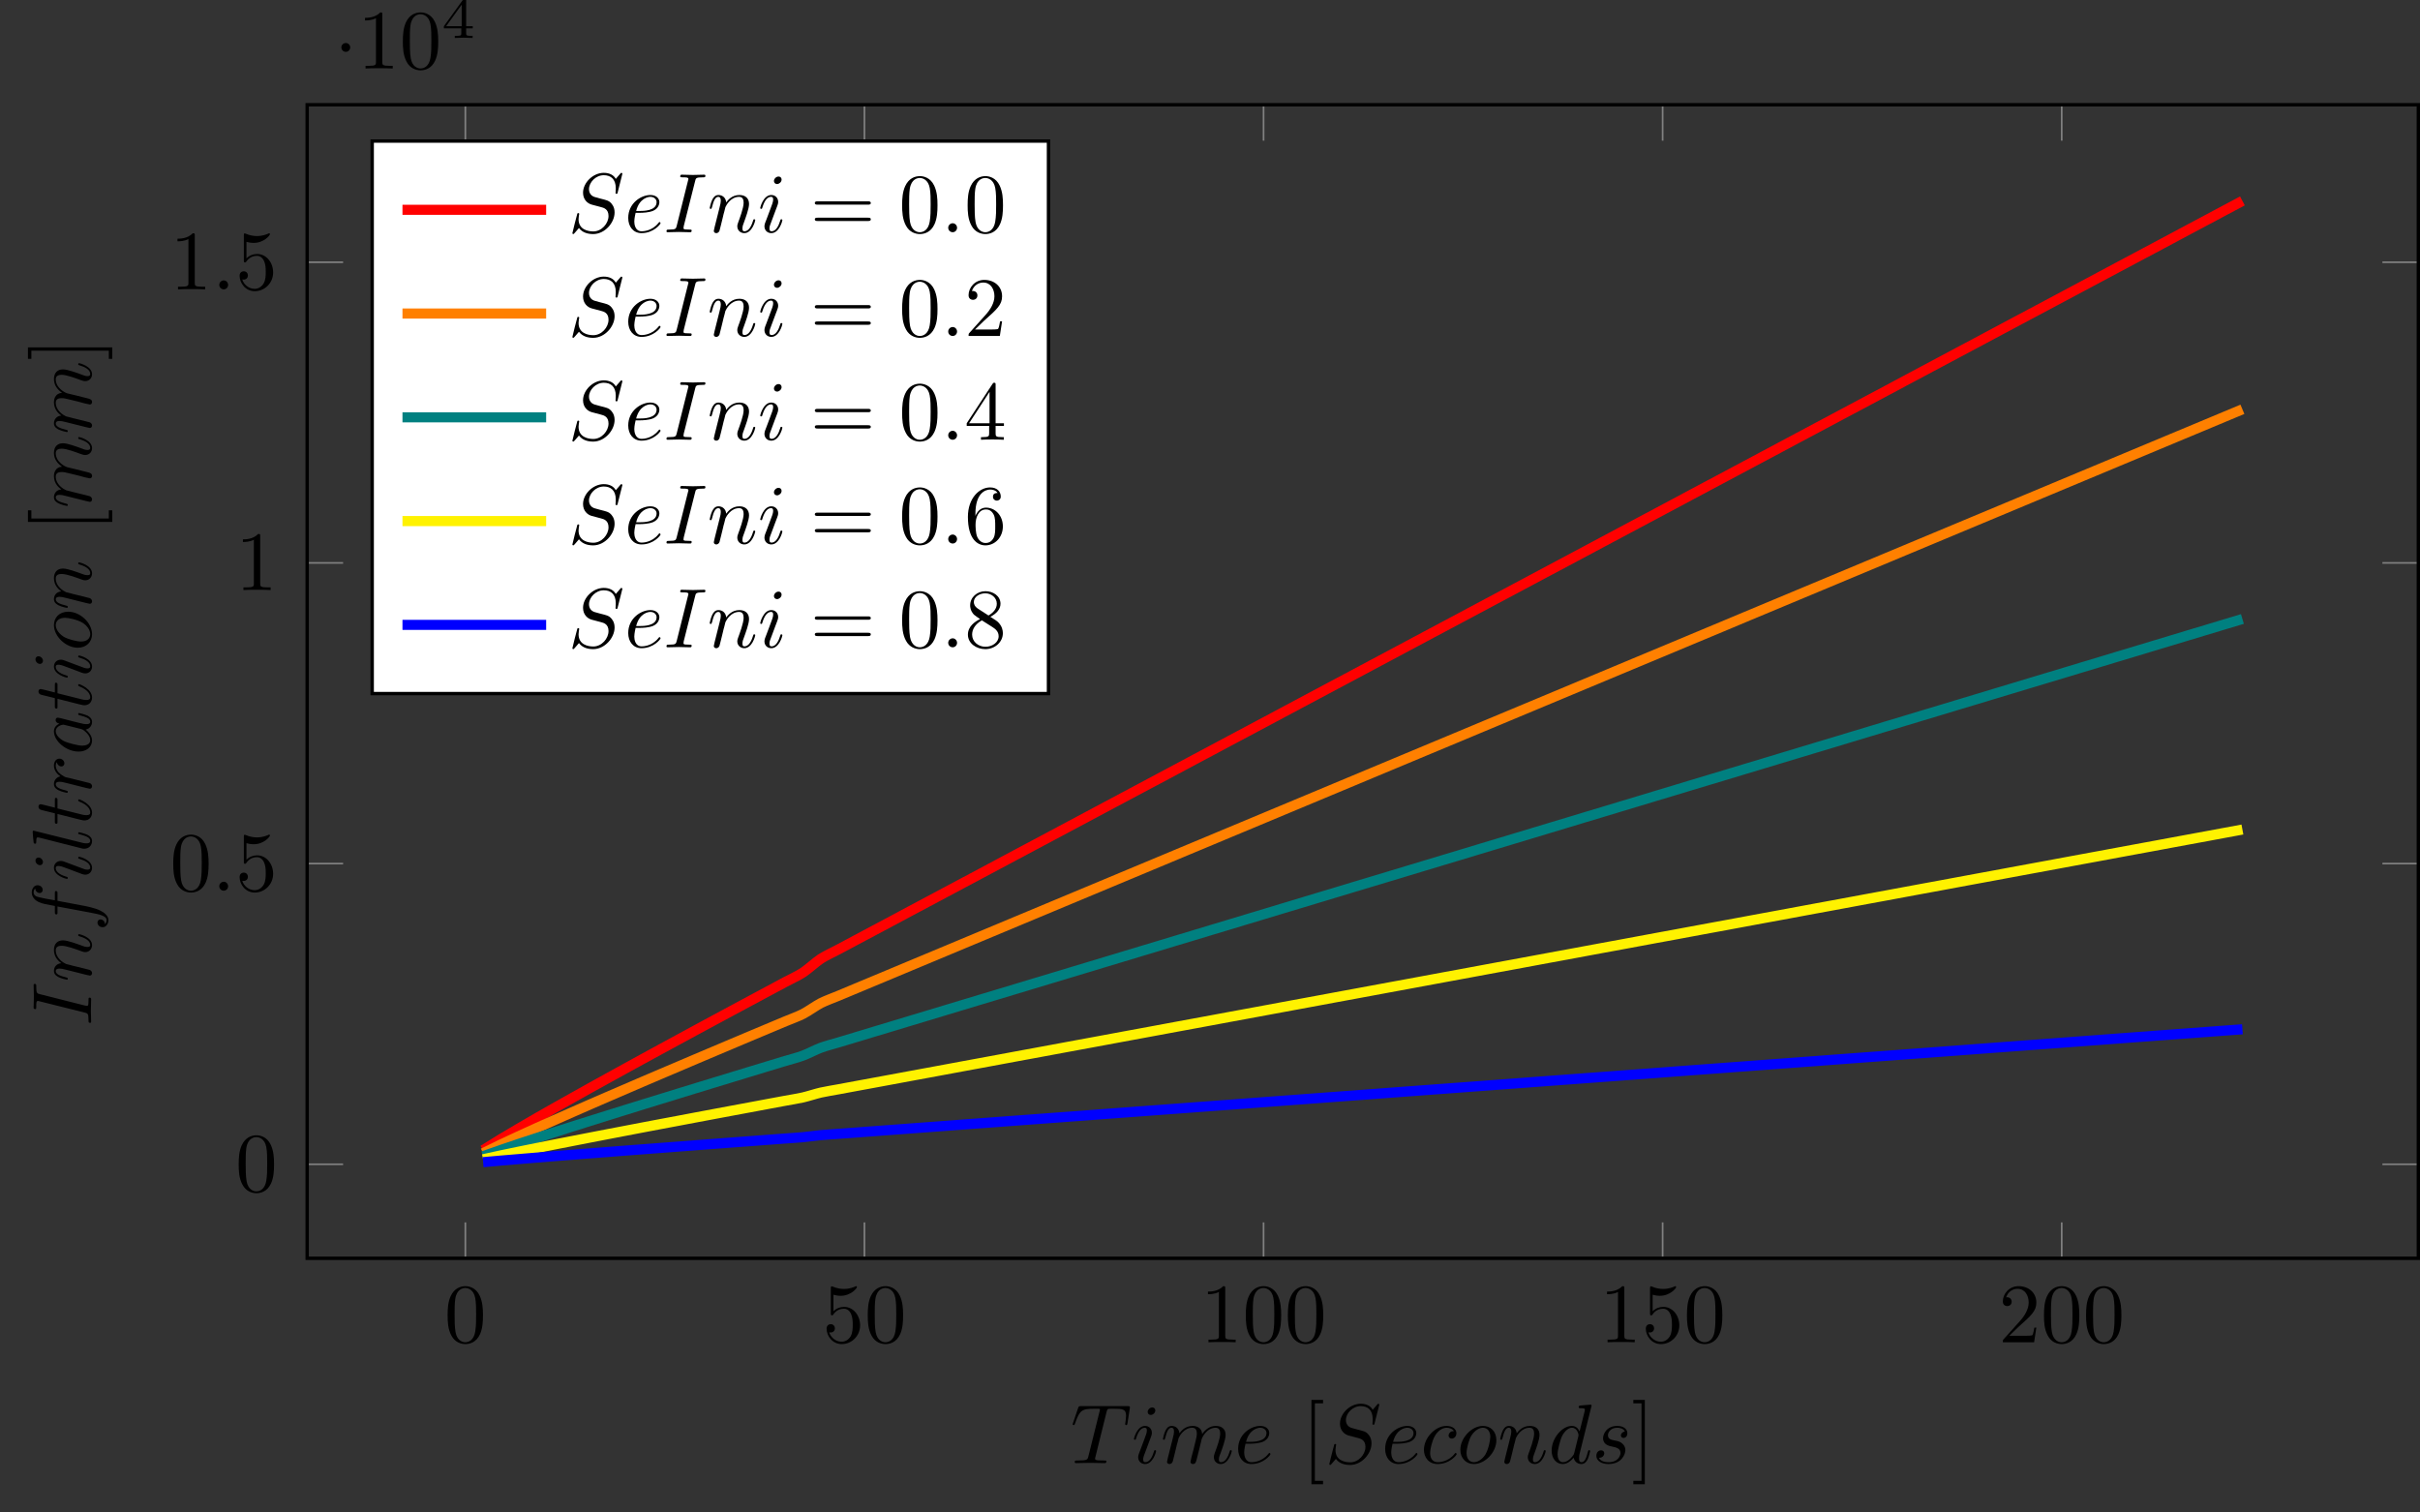 <?xml version="1.0" encoding="UTF-8"?>
<svg xmlns="http://www.w3.org/2000/svg" xmlns:xlink="http://www.w3.org/1999/xlink" width="286.544pt" height="179.056pt" viewBox="0 0 286.544 179.056" version="1.1">
<rect x="0" y="0" width="286.544" height="179.056" fill="#333333" stroke="none"/>
<defs>
<g>
<symbol overflow="visible" id="glyph0-0">
<path style="stroke:none;" d=""/>
</symbol>
<symbol overflow="visible" id="glyph0-1">
<path style="stroke:none;" d="M 4.578 -3.188 C 4.578 -3.984 4.531 -4.781 4.188 -5.516 C 3.734 -6.484 2.906 -6.641 2.5 -6.641 C 1.891 -6.641 1.172 -6.375 0.75 -5.453 C 0.438 -4.766 0.391 -3.984 0.391 -3.188 C 0.391 -2.438 0.422 -1.547 0.844 -0.781 C 1.266 0.016 2 0.219 2.484 0.219 C 3.016 0.219 3.781 0.016 4.219 -0.938 C 4.531 -1.625 4.578 -2.406 4.578 -3.188 Z M 2.484 0 C 2.094 0 1.5 -0.25 1.328 -1.203 C 1.219 -1.797 1.219 -2.719 1.219 -3.312 C 1.219 -3.953 1.219 -4.609 1.297 -5.141 C 1.484 -6.328 2.234 -6.422 2.484 -6.422 C 2.812 -6.422 3.469 -6.234 3.656 -5.25 C 3.766 -4.688 3.766 -3.938 3.766 -3.312 C 3.766 -2.562 3.766 -1.891 3.656 -1.25 C 3.5 -0.297 2.938 0 2.484 0 Z M 2.484 0 "/>
</symbol>
<symbol overflow="visible" id="glyph0-2">
<path style="stroke:none;" d="M 4.469 -2 C 4.469 -3.188 3.656 -4.188 2.578 -4.188 C 2.109 -4.188 1.672 -4.031 1.312 -3.672 L 1.312 -5.625 C 1.516 -5.562 1.844 -5.5 2.156 -5.5 C 3.391 -5.5 4.094 -6.406 4.094 -6.531 C 4.094 -6.594 4.062 -6.641 3.984 -6.641 C 3.984 -6.641 3.953 -6.641 3.906 -6.609 C 3.703 -6.516 3.219 -6.312 2.547 -6.312 C 2.156 -6.312 1.688 -6.391 1.219 -6.594 C 1.141 -6.625 1.125 -6.625 1.109 -6.625 C 1 -6.625 1 -6.547 1 -6.391 L 1 -3.438 C 1 -3.266 1 -3.188 1.141 -3.188 C 1.219 -3.188 1.234 -3.203 1.281 -3.266 C 1.391 -3.422 1.75 -3.969 2.562 -3.969 C 3.078 -3.969 3.328 -3.516 3.406 -3.328 C 3.562 -2.953 3.594 -2.578 3.594 -2.078 C 3.594 -1.719 3.594 -1.125 3.344 -0.703 C 3.109 -0.312 2.734 -0.062 2.281 -0.062 C 1.562 -0.062 0.984 -0.594 0.812 -1.172 C 0.844 -1.172 0.875 -1.156 0.984 -1.156 C 1.312 -1.156 1.484 -1.406 1.484 -1.641 C 1.484 -1.891 1.312 -2.141 0.984 -2.141 C 0.844 -2.141 0.5 -2.062 0.5 -1.609 C 0.5 -0.75 1.188 0.219 2.297 0.219 C 3.453 0.219 4.469 -0.734 4.469 -2 Z M 4.469 -2 "/>
</symbol>
<symbol overflow="visible" id="glyph0-3">
<path style="stroke:none;" d="M 2.938 -6.375 C 2.938 -6.625 2.938 -6.641 2.703 -6.641 C 2.078 -6 1.203 -6 0.891 -6 L 0.891 -5.688 C 1.094 -5.688 1.672 -5.688 2.188 -5.953 L 2.188 -0.781 C 2.188 -0.422 2.156 -0.312 1.266 -0.312 L 0.953 -0.312 L 0.953 0 C 1.297 -0.031 2.156 -0.031 2.562 -0.031 C 2.953 -0.031 3.828 -0.031 4.172 0 L 4.172 -0.312 L 3.859 -0.312 C 2.953 -0.312 2.938 -0.422 2.938 -0.781 Z M 2.938 -6.375 "/>
</symbol>
<symbol overflow="visible" id="glyph0-4">
<path style="stroke:none;" d="M 1.266 -0.766 L 2.328 -1.797 C 3.875 -3.172 4.469 -3.703 4.469 -4.703 C 4.469 -5.844 3.578 -6.641 2.359 -6.641 C 1.234 -6.641 0.5 -5.719 0.5 -4.828 C 0.5 -4.281 1 -4.281 1.031 -4.281 C 1.203 -4.281 1.547 -4.391 1.547 -4.812 C 1.547 -5.062 1.359 -5.328 1.016 -5.328 C 0.938 -5.328 0.922 -5.328 0.891 -5.312 C 1.109 -5.969 1.656 -6.328 2.234 -6.328 C 3.141 -6.328 3.562 -5.516 3.562 -4.703 C 3.562 -3.906 3.078 -3.125 2.516 -2.5 L 0.609 -0.375 C 0.5 -0.266 0.5 -0.234 0.5 0 L 4.203 0 L 4.469 -1.734 L 4.234 -1.734 C 4.172 -1.438 4.109 -1 4 -0.844 C 3.938 -0.766 3.281 -0.766 3.062 -0.766 Z M 1.266 -0.766 "/>
</symbol>
<symbol overflow="visible" id="glyph0-5">
<path style="stroke:none;" d="M 2.547 2.5 L 2.547 2.094 L 1.578 2.094 L 1.578 -7.078 L 2.547 -7.078 L 2.547 -7.484 L 1.172 -7.484 L 1.172 2.5 Z M 2.547 2.5 "/>
</symbol>
<symbol overflow="visible" id="glyph0-6">
<path style="stroke:none;" d="M 1.578 -7.484 L 0.219 -7.484 L 0.219 -7.078 L 1.188 -7.078 L 1.188 2.094 L 0.219 2.094 L 0.219 2.5 L 1.578 2.5 Z M 1.578 -7.484 "/>
</symbol>
<symbol overflow="visible" id="glyph0-7">
<path style="stroke:none;" d="M 6.844 -3.266 C 7 -3.266 7.188 -3.266 7.188 -3.453 C 7.188 -3.656 7 -3.656 6.859 -3.656 L 0.891 -3.656 C 0.75 -3.656 0.562 -3.656 0.562 -3.453 C 0.562 -3.266 0.75 -3.266 0.891 -3.266 Z M 6.859 -1.328 C 7 -1.328 7.188 -1.328 7.188 -1.531 C 7.188 -1.719 7 -1.719 6.844 -1.719 L 0.891 -1.719 C 0.75 -1.719 0.562 -1.719 0.562 -1.531 C 0.562 -1.328 0.75 -1.328 0.891 -1.328 Z M 6.859 -1.328 "/>
</symbol>
<symbol overflow="visible" id="glyph0-8">
<path style="stroke:none;" d="M 2.938 -1.641 L 2.938 -0.781 C 2.938 -0.422 2.906 -0.312 2.172 -0.312 L 1.969 -0.312 L 1.969 0 C 2.375 -0.031 2.891 -0.031 3.312 -0.031 C 3.734 -0.031 4.25 -0.031 4.672 0 L 4.672 -0.312 L 4.453 -0.312 C 3.719 -0.312 3.703 -0.422 3.703 -0.781 L 3.703 -1.641 L 4.688 -1.641 L 4.688 -1.953 L 3.703 -1.953 L 3.703 -6.484 C 3.703 -6.688 3.703 -6.75 3.531 -6.75 C 3.453 -6.75 3.422 -6.75 3.344 -6.625 L 0.281 -1.953 L 0.281 -1.641 Z M 2.984 -1.953 L 0.562 -1.953 L 2.984 -5.672 Z M 2.984 -1.953 "/>
</symbol>
<symbol overflow="visible" id="glyph0-9">
<path style="stroke:none;" d="M 1.312 -3.266 L 1.312 -3.516 C 1.312 -6.031 2.547 -6.391 3.062 -6.391 C 3.297 -6.391 3.719 -6.328 3.938 -5.984 C 3.781 -5.984 3.391 -5.984 3.391 -5.547 C 3.391 -5.234 3.625 -5.078 3.844 -5.078 C 4 -5.078 4.312 -5.172 4.312 -5.562 C 4.312 -6.156 3.875 -6.641 3.047 -6.641 C 1.766 -6.641 0.422 -5.359 0.422 -3.156 C 0.422 -0.484 1.578 0.219 2.5 0.219 C 3.609 0.219 4.562 -0.719 4.562 -2.031 C 4.562 -3.297 3.672 -4.25 2.562 -4.25 C 1.891 -4.25 1.516 -3.75 1.312 -3.266 Z M 2.5 -0.062 C 1.875 -0.062 1.578 -0.656 1.516 -0.812 C 1.328 -1.281 1.328 -2.078 1.328 -2.25 C 1.328 -3.031 1.656 -4.031 2.547 -4.031 C 2.719 -4.031 3.172 -4.031 3.484 -3.406 C 3.656 -3.047 3.656 -2.531 3.656 -2.047 C 3.656 -1.562 3.656 -1.062 3.484 -0.703 C 3.188 -0.109 2.734 -0.062 2.5 -0.062 Z M 2.5 -0.062 "/>
</symbol>
<symbol overflow="visible" id="glyph0-10">
<path style="stroke:none;" d="M 1.625 -4.562 C 1.172 -4.859 1.125 -5.188 1.125 -5.359 C 1.125 -5.969 1.781 -6.391 2.484 -6.391 C 3.203 -6.391 3.844 -5.875 3.844 -5.156 C 3.844 -4.578 3.453 -4.109 2.859 -3.766 Z M 3.078 -3.609 C 3.797 -3.984 4.281 -4.5 4.281 -5.156 C 4.281 -6.078 3.406 -6.641 2.5 -6.641 C 1.5 -6.641 0.688 -5.906 0.688 -4.969 C 0.688 -4.797 0.703 -4.344 1.125 -3.875 C 1.234 -3.766 1.609 -3.516 1.859 -3.344 C 1.281 -3.047 0.422 -2.5 0.422 -1.5 C 0.422 -0.453 1.438 0.219 2.484 0.219 C 3.609 0.219 4.562 -0.609 4.562 -1.672 C 4.562 -2.031 4.453 -2.484 4.062 -2.906 C 3.875 -3.109 3.719 -3.203 3.078 -3.609 Z M 2.078 -3.188 L 3.312 -2.406 C 3.594 -2.219 4.062 -1.922 4.062 -1.312 C 4.062 -0.578 3.312 -0.062 2.5 -0.062 C 1.641 -0.062 0.922 -0.672 0.922 -1.5 C 0.922 -2.078 1.234 -2.719 2.078 -3.188 Z M 2.078 -3.188 "/>
</symbol>
<symbol overflow="visible" id="glyph1-0">
<path style="stroke:none;" d=""/>
</symbol>
<symbol overflow="visible" id="glyph1-1">
<path style="stroke:none;" d="M 1.906 -0.531 C 1.906 -0.812 1.672 -1.062 1.391 -1.062 C 1.094 -1.062 0.859 -0.812 0.859 -0.531 C 0.859 -0.234 1.094 0 1.391 0 C 1.672 0 1.906 -0.234 1.906 -0.531 Z M 1.906 -0.531 "/>
</symbol>
<symbol overflow="visible" id="glyph1-2">
<path style="stroke:none;" d="M 4.25 -6.047 C 4.328 -6.328 4.359 -6.391 4.484 -6.422 C 4.578 -6.438 4.906 -6.438 5.109 -6.438 C 6.125 -6.438 6.562 -6.406 6.562 -5.625 C 6.562 -5.469 6.531 -5.078 6.484 -4.828 C 6.484 -4.781 6.453 -4.672 6.453 -4.641 C 6.453 -4.578 6.484 -4.5 6.578 -4.5 C 6.688 -4.5 6.703 -4.578 6.734 -4.734 L 7 -6.469 C 7.016 -6.516 7.016 -6.609 7.016 -6.641 C 7.016 -6.75 6.922 -6.75 6.75 -6.75 L 1.219 -6.75 C 0.984 -6.75 0.969 -6.734 0.891 -6.547 L 0.297 -4.797 C 0.297 -4.781 0.234 -4.641 0.234 -4.609 C 0.234 -4.562 0.297 -4.5 0.359 -4.5 C 0.453 -4.5 0.469 -4.562 0.531 -4.719 C 1.062 -6.266 1.328 -6.438 2.797 -6.438 L 3.188 -6.438 C 3.469 -6.438 3.469 -6.406 3.469 -6.312 C 3.469 -6.266 3.438 -6.141 3.422 -6.109 L 2.094 -0.781 C 2 -0.422 1.969 -0.312 0.906 -0.312 C 0.547 -0.312 0.484 -0.312 0.484 -0.125 C 0.484 0 0.594 0 0.656 0 C 0.922 0 1.203 -0.016 1.469 -0.016 C 1.75 -0.016 2.047 -0.031 2.328 -0.031 C 2.609 -0.031 2.875 -0.016 3.156 -0.016 C 3.438 -0.016 3.734 0 4.016 0 C 4.109 0 4.234 0 4.234 -0.203 C 4.234 -0.312 4.156 -0.312 3.891 -0.312 C 3.656 -0.312 3.516 -0.312 3.266 -0.328 C 2.969 -0.359 2.891 -0.391 2.891 -0.547 C 2.891 -0.562 2.891 -0.609 2.938 -0.75 Z M 4.25 -6.047 "/>
</symbol>
<symbol overflow="visible" id="glyph1-3">
<path style="stroke:none;" d="M 2.828 -6.234 C 2.828 -6.438 2.688 -6.594 2.469 -6.594 C 2.188 -6.594 1.922 -6.328 1.922 -6.062 C 1.922 -5.875 2.062 -5.703 2.297 -5.703 C 2.531 -5.703 2.828 -5.938 2.828 -6.234 Z M 2.078 -2.484 C 2.188 -2.766 2.188 -2.797 2.297 -3.062 C 2.375 -3.266 2.422 -3.406 2.422 -3.594 C 2.422 -4.031 2.109 -4.406 1.609 -4.406 C 0.672 -4.406 0.297 -2.953 0.297 -2.875 C 0.297 -2.766 0.391 -2.766 0.406 -2.766 C 0.516 -2.766 0.516 -2.797 0.562 -2.953 C 0.844 -3.891 1.234 -4.188 1.578 -4.188 C 1.656 -4.188 1.828 -4.188 1.828 -3.875 C 1.828 -3.656 1.75 -3.453 1.719 -3.344 C 1.641 -3.094 1.188 -1.938 1.031 -1.5 C 0.922 -1.25 0.797 -0.922 0.797 -0.703 C 0.797 -0.234 1.141 0.109 1.609 0.109 C 2.547 0.109 2.922 -1.328 2.922 -1.422 C 2.922 -1.531 2.828 -1.531 2.797 -1.531 C 2.703 -1.531 2.703 -1.5 2.656 -1.344 C 2.469 -0.719 2.141 -0.109 1.641 -0.109 C 1.469 -0.109 1.391 -0.203 1.391 -0.438 C 1.391 -0.688 1.453 -0.828 1.688 -1.438 Z M 2.078 -2.484 "/>
</symbol>
<symbol overflow="visible" id="glyph1-4">
<path style="stroke:none;" d="M 0.875 -0.594 C 0.844 -0.438 0.781 -0.203 0.781 -0.156 C 0.781 0.016 0.922 0.109 1.078 0.109 C 1.203 0.109 1.375 0.031 1.453 -0.172 C 1.453 -0.188 1.578 -0.656 1.641 -0.906 L 1.859 -1.797 C 1.906 -2.031 1.969 -2.25 2.031 -2.469 C 2.062 -2.641 2.141 -2.938 2.156 -2.969 C 2.297 -3.281 2.828 -4.188 3.781 -4.188 C 4.234 -4.188 4.312 -3.812 4.312 -3.484 C 4.312 -3.234 4.25 -2.953 4.172 -2.656 L 3.891 -1.5 L 3.688 -0.75 C 3.656 -0.547 3.562 -0.203 3.562 -0.156 C 3.562 0.016 3.703 0.109 3.844 0.109 C 4.156 0.109 4.219 -0.141 4.297 -0.453 C 4.438 -1.016 4.812 -2.469 4.891 -2.859 C 4.922 -2.984 5.453 -4.188 6.547 -4.188 C 6.969 -4.188 7.078 -3.844 7.078 -3.484 C 7.078 -2.922 6.656 -1.781 6.453 -1.25 C 6.375 -1.016 6.328 -0.906 6.328 -0.703 C 6.328 -0.234 6.672 0.109 7.141 0.109 C 8.078 0.109 8.453 -1.344 8.453 -1.422 C 8.453 -1.531 8.359 -1.531 8.328 -1.531 C 8.234 -1.531 8.234 -1.5 8.188 -1.344 C 8.031 -0.812 7.719 -0.109 7.172 -0.109 C 7 -0.109 6.922 -0.203 6.922 -0.438 C 6.922 -0.688 7.016 -0.922 7.109 -1.141 C 7.297 -1.672 7.719 -2.766 7.719 -3.344 C 7.719 -3.984 7.312 -4.406 6.562 -4.406 C 5.828 -4.406 5.312 -3.969 4.938 -3.438 C 4.938 -3.562 4.906 -3.906 4.625 -4.141 C 4.375 -4.359 4.062 -4.406 3.812 -4.406 C 2.906 -4.406 2.422 -3.766 2.25 -3.531 C 2.203 -4.109 1.781 -4.406 1.328 -4.406 C 0.875 -4.406 0.688 -4.016 0.594 -3.844 C 0.422 -3.484 0.297 -2.906 0.297 -2.875 C 0.297 -2.766 0.391 -2.766 0.406 -2.766 C 0.516 -2.766 0.516 -2.781 0.578 -3 C 0.75 -3.703 0.953 -4.188 1.312 -4.188 C 1.469 -4.188 1.609 -4.109 1.609 -3.734 C 1.609 -3.516 1.578 -3.406 1.453 -2.891 Z M 0.875 -0.594 "/>
</symbol>
<symbol overflow="visible" id="glyph1-5">
<path style="stroke:none;" d="M 1.859 -2.297 C 2.156 -2.297 2.891 -2.328 3.391 -2.531 C 4.094 -2.828 4.141 -3.422 4.141 -3.562 C 4.141 -4 3.766 -4.406 3.078 -4.406 C 1.969 -4.406 0.453 -3.438 0.453 -1.688 C 0.453 -0.672 1.047 0.109 2.031 0.109 C 3.453 0.109 4.281 -0.953 4.281 -1.062 C 4.281 -1.125 4.234 -1.203 4.172 -1.203 C 4.109 -1.203 4.094 -1.172 4.031 -1.094 C 3.25 -0.109 2.156 -0.109 2.047 -0.109 C 1.266 -0.109 1.172 -0.953 1.172 -1.266 C 1.172 -1.391 1.188 -1.688 1.328 -2.297 Z M 1.391 -2.516 C 1.781 -4.031 2.812 -4.188 3.078 -4.188 C 3.531 -4.188 3.812 -3.891 3.812 -3.562 C 3.812 -2.516 2.219 -2.516 1.797 -2.516 Z M 1.391 -2.516 "/>
</symbol>
<symbol overflow="visible" id="glyph1-6">
<path style="stroke:none;" d="M 6.438 -6.922 C 6.438 -6.953 6.406 -7.031 6.312 -7.031 C 6.266 -7.031 6.266 -7.016 6.141 -6.875 L 5.656 -6.312 C 5.406 -6.781 4.891 -7.031 4.234 -7.031 C 2.969 -7.031 1.781 -5.875 1.781 -4.672 C 1.781 -3.875 2.297 -3.406 2.812 -3.266 L 3.875 -2.984 C 4.25 -2.891 4.797 -2.734 4.797 -1.922 C 4.797 -1.031 3.984 -0.094 3 -0.094 C 2.359 -0.094 1.25 -0.312 1.25 -1.547 C 1.25 -1.781 1.312 -2.031 1.312 -2.078 C 1.328 -2.125 1.328 -2.141 1.328 -2.156 C 1.328 -2.25 1.266 -2.266 1.219 -2.266 C 1.172 -2.266 1.141 -2.25 1.109 -2.219 C 1.078 -2.188 0.516 0.094 0.516 0.125 C 0.516 0.172 0.562 0.219 0.625 0.219 C 0.672 0.219 0.688 0.203 0.812 0.062 L 1.297 -0.5 C 1.719 0.078 2.406 0.219 2.984 0.219 C 4.344 0.219 5.516 -1.109 5.516 -2.344 C 5.516 -3.031 5.172 -3.375 5.031 -3.516 C 4.797 -3.734 4.641 -3.781 3.766 -4 C 3.531 -4.062 3.188 -4.172 3.094 -4.188 C 2.828 -4.281 2.484 -4.562 2.484 -5.094 C 2.484 -5.906 3.281 -6.75 4.234 -6.75 C 5.047 -6.75 5.656 -6.312 5.656 -5.203 C 5.656 -4.891 5.625 -4.703 5.625 -4.641 C 5.625 -4.641 5.625 -4.547 5.734 -4.547 C 5.844 -4.547 5.859 -4.578 5.891 -4.75 Z M 6.438 -6.922 "/>
</symbol>
<symbol overflow="visible" id="glyph1-7">
<path style="stroke:none;" d="M 3.953 -3.781 C 3.781 -3.781 3.656 -3.781 3.516 -3.656 C 3.344 -3.5 3.328 -3.328 3.328 -3.266 C 3.328 -3.016 3.516 -2.906 3.703 -2.906 C 3.984 -2.906 4.25 -3.156 4.25 -3.547 C 4.25 -4.031 3.781 -4.406 3.078 -4.406 C 1.734 -4.406 0.406 -2.984 0.406 -1.578 C 0.406 -0.672 0.984 0.109 2.031 0.109 C 3.453 0.109 4.281 -0.953 4.281 -1.062 C 4.281 -1.125 4.234 -1.203 4.172 -1.203 C 4.109 -1.203 4.094 -1.172 4.031 -1.094 C 3.25 -0.109 2.156 -0.109 2.047 -0.109 C 1.422 -0.109 1.141 -0.594 1.141 -1.203 C 1.141 -1.609 1.344 -2.578 1.688 -3.188 C 2 -3.766 2.547 -4.188 3.094 -4.188 C 3.422 -4.188 3.812 -4.062 3.953 -3.781 Z M 3.953 -3.781 "/>
</symbol>
<symbol overflow="visible" id="glyph1-8">
<path style="stroke:none;" d="M 4.672 -2.719 C 4.672 -3.766 3.984 -4.406 3.078 -4.406 C 1.75 -4.406 0.406 -2.984 0.406 -1.578 C 0.406 -0.594 1.078 0.109 2 0.109 C 3.328 0.109 4.672 -1.266 4.672 -2.719 Z M 2.016 -0.109 C 1.578 -0.109 1.141 -0.422 1.141 -1.203 C 1.141 -1.688 1.406 -2.766 1.719 -3.266 C 2.219 -4.031 2.797 -4.188 3.078 -4.188 C 3.656 -4.188 3.953 -3.703 3.953 -3.109 C 3.953 -2.719 3.75 -1.672 3.375 -1.031 C 3.016 -0.453 2.469 -0.109 2.016 -0.109 Z M 2.016 -0.109 "/>
</symbol>
<symbol overflow="visible" id="glyph1-9">
<path style="stroke:none;" d="M 0.875 -0.594 C 0.844 -0.438 0.781 -0.203 0.781 -0.156 C 0.781 0.016 0.922 0.109 1.078 0.109 C 1.203 0.109 1.375 0.031 1.453 -0.172 C 1.453 -0.188 1.578 -0.656 1.641 -0.906 L 1.859 -1.797 C 1.906 -2.031 1.969 -2.25 2.031 -2.469 C 2.062 -2.641 2.141 -2.938 2.156 -2.969 C 2.297 -3.281 2.828 -4.188 3.781 -4.188 C 4.234 -4.188 4.312 -3.812 4.312 -3.484 C 4.312 -2.875 3.828 -1.594 3.672 -1.172 C 3.578 -0.938 3.562 -0.812 3.562 -0.703 C 3.562 -0.234 3.922 0.109 4.391 0.109 C 5.328 0.109 5.688 -1.344 5.688 -1.422 C 5.688 -1.531 5.609 -1.531 5.578 -1.531 C 5.469 -1.531 5.469 -1.5 5.422 -1.344 C 5.219 -0.672 4.891 -0.109 4.406 -0.109 C 4.234 -0.109 4.172 -0.203 4.172 -0.438 C 4.172 -0.688 4.25 -0.922 4.344 -1.141 C 4.531 -1.672 4.953 -2.766 4.953 -3.344 C 4.953 -4 4.531 -4.406 3.812 -4.406 C 2.906 -4.406 2.422 -3.766 2.25 -3.531 C 2.203 -4.094 1.797 -4.406 1.328 -4.406 C 0.875 -4.406 0.688 -4.016 0.594 -3.844 C 0.422 -3.5 0.297 -2.906 0.297 -2.875 C 0.297 -2.766 0.391 -2.766 0.406 -2.766 C 0.516 -2.766 0.516 -2.781 0.578 -3 C 0.75 -3.703 0.953 -4.188 1.312 -4.188 C 1.5 -4.188 1.609 -4.062 1.609 -3.734 C 1.609 -3.516 1.578 -3.406 1.453 -2.891 Z M 0.875 -0.594 "/>
</symbol>
<symbol overflow="visible" id="glyph1-10">
<path style="stroke:none;" d="M 5.141 -6.812 C 5.141 -6.812 5.141 -6.922 5.016 -6.922 C 4.859 -6.922 3.922 -6.828 3.75 -6.812 C 3.672 -6.797 3.609 -6.75 3.609 -6.625 C 3.609 -6.5 3.703 -6.5 3.844 -6.5 C 4.328 -6.5 4.344 -6.438 4.344 -6.328 L 4.312 -6.125 L 3.719 -3.766 C 3.531 -4.141 3.25 -4.406 2.797 -4.406 C 1.641 -4.406 0.406 -2.938 0.406 -1.484 C 0.406 -0.547 0.953 0.109 1.719 0.109 C 1.922 0.109 2.422 0.062 3.016 -0.641 C 3.094 -0.219 3.453 0.109 3.922 0.109 C 4.281 0.109 4.5 -0.125 4.672 -0.438 C 4.828 -0.797 4.969 -1.406 4.969 -1.422 C 4.969 -1.531 4.875 -1.531 4.844 -1.531 C 4.75 -1.531 4.734 -1.484 4.703 -1.344 C 4.531 -0.703 4.359 -0.109 3.953 -0.109 C 3.672 -0.109 3.656 -0.375 3.656 -0.562 C 3.656 -0.812 3.672 -0.875 3.703 -1.047 Z M 3.078 -1.188 C 3.016 -1 3.016 -0.984 2.875 -0.812 C 2.438 -0.266 2.031 -0.109 1.75 -0.109 C 1.25 -0.109 1.109 -0.656 1.109 -1.047 C 1.109 -1.547 1.422 -2.766 1.656 -3.234 C 1.969 -3.812 2.406 -4.188 2.812 -4.188 C 3.453 -4.188 3.594 -3.375 3.594 -3.312 C 3.594 -3.25 3.578 -3.188 3.562 -3.141 Z M 3.078 -1.188 "/>
</symbol>
<symbol overflow="visible" id="glyph1-11">
<path style="stroke:none;" d="M 3.891 -3.734 C 3.625 -3.719 3.422 -3.5 3.422 -3.281 C 3.422 -3.141 3.516 -2.984 3.734 -2.984 C 3.953 -2.984 4.188 -3.156 4.188 -3.547 C 4.188 -4 3.766 -4.406 3 -4.406 C 1.688 -4.406 1.312 -3.391 1.312 -2.953 C 1.312 -2.172 2.047 -2.031 2.344 -1.969 C 2.859 -1.859 3.375 -1.75 3.375 -1.203 C 3.375 -0.953 3.156 -0.109 1.953 -0.109 C 1.812 -0.109 1.047 -0.109 0.812 -0.641 C 1.203 -0.594 1.453 -0.891 1.453 -1.172 C 1.453 -1.391 1.281 -1.516 1.078 -1.516 C 0.812 -1.516 0.516 -1.312 0.516 -0.859 C 0.516 -0.297 1.094 0.109 1.938 0.109 C 3.562 0.109 3.953 -1.094 3.953 -1.547 C 3.953 -1.906 3.766 -2.156 3.641 -2.266 C 3.375 -2.547 3.078 -2.609 2.641 -2.688 C 2.281 -2.766 1.891 -2.844 1.891 -3.297 C 1.891 -3.578 2.125 -4.188 3 -4.188 C 3.25 -4.188 3.75 -4.109 3.891 -3.734 Z M 3.891 -3.734 "/>
</symbol>
<symbol overflow="visible" id="glyph1-12">
<path style="stroke:none;" d="M 3.734 -6.047 C 3.812 -6.406 3.844 -6.5 4.641 -6.5 C 4.875 -6.5 4.953 -6.5 4.953 -6.688 C 4.953 -6.812 4.844 -6.812 4.812 -6.812 C 4.516 -6.812 3.781 -6.781 3.484 -6.781 C 3.188 -6.781 2.469 -6.812 2.156 -6.812 C 2.094 -6.812 1.969 -6.812 1.969 -6.609 C 1.969 -6.5 2.047 -6.5 2.25 -6.5 C 2.656 -6.5 2.938 -6.5 2.938 -6.312 C 2.938 -6.266 2.938 -6.234 2.906 -6.156 L 1.562 -0.781 C 1.469 -0.406 1.453 -0.312 0.656 -0.312 C 0.422 -0.312 0.344 -0.312 0.344 -0.109 C 0.344 0 0.453 0 0.484 0 C 0.781 0 1.5 -0.031 1.797 -0.031 C 2.094 -0.031 2.828 0 3.125 0 C 3.203 0 3.328 0 3.328 -0.188 C 3.328 -0.312 3.25 -0.312 3.031 -0.312 C 2.844 -0.312 2.797 -0.312 2.609 -0.328 C 2.391 -0.344 2.359 -0.391 2.359 -0.5 C 2.359 -0.578 2.375 -0.656 2.391 -0.734 Z M 3.734 -6.047 "/>
</symbol>
<symbol overflow="visible" id="glyph2-0">
<path style="stroke:none;" d=""/>
</symbol>
<symbol overflow="visible" id="glyph2-1">
<path style="stroke:none;" d="M 1.906 -2.5 C 1.906 -2.781 1.672 -3.016 1.391 -3.016 C 1.094 -3.016 0.859 -2.781 0.859 -2.5 C 0.859 -2.203 1.094 -1.969 1.391 -1.969 C 1.672 -1.969 1.906 -2.203 1.906 -2.5 Z M 1.906 -2.5 "/>
</symbol>
<symbol overflow="visible" id="glyph3-0">
<path style="stroke:none;" d=""/>
</symbol>
<symbol overflow="visible" id="glyph3-1">
<path style="stroke:none;" d="M 3.688 -1.141 L 3.688 -1.391 L 2.906 -1.391 L 2.906 -4.5 C 2.906 -4.641 2.906 -4.703 2.766 -4.703 C 2.672 -4.703 2.641 -4.703 2.578 -4.594 L 0.266 -1.391 L 0.266 -1.141 L 2.328 -1.141 L 2.328 -0.578 C 2.328 -0.328 2.328 -0.25 1.75 -0.25 L 1.562 -0.25 L 1.562 0 C 1.922 -0.016 2.359 -0.031 2.609 -0.031 C 2.875 -0.031 3.312 -0.016 3.672 0 L 3.672 -0.25 L 3.484 -0.25 C 2.906 -0.25 2.906 -0.328 2.906 -0.578 L 2.906 -1.141 Z M 2.375 -3.938 L 2.375 -1.391 L 0.531 -1.391 Z M 2.375 -3.938 "/>
</symbol>
<symbol overflow="visible" id="glyph4-0">
<path style="stroke:none;" d=""/>
</symbol>
<symbol overflow="visible" id="glyph4-1">
<path style="stroke:none;" d="M -6.047 -3.734 C -6.406 -3.812 -6.5 -3.844 -6.5 -4.641 C -6.5 -4.875 -6.5 -4.953 -6.688 -4.953 C -6.812 -4.953 -6.812 -4.844 -6.812 -4.812 C -6.812 -4.516 -6.781 -3.781 -6.781 -3.484 C -6.781 -3.188 -6.812 -2.469 -6.812 -2.156 C -6.812 -2.094 -6.812 -1.969 -6.609 -1.969 C -6.5 -1.969 -6.5 -2.047 -6.5 -2.25 C -6.5 -2.656 -6.5 -2.938 -6.312 -2.938 C -6.266 -2.938 -6.234 -2.938 -6.156 -2.906 L -0.781 -1.562 C -0.406 -1.469 -0.312 -1.453 -0.312 -0.656 C -0.312 -0.422 -0.312 -0.344 -0.109 -0.344 C 0 -0.344 0 -0.453 0 -0.484 C 0 -0.781 -0.031 -1.5 -0.031 -1.797 C -0.031 -2.094 0 -2.828 0 -3.125 C 0 -3.203 0 -3.328 -0.188 -3.328 C -0.312 -3.328 -0.312 -3.25 -0.312 -3.031 C -0.312 -2.844 -0.312 -2.797 -0.328 -2.609 C -0.344 -2.391 -0.391 -2.359 -0.5 -2.359 C -0.578 -2.359 -0.656 -2.375 -0.734 -2.391 Z M -6.047 -3.734 "/>
</symbol>
<symbol overflow="visible" id="glyph4-2">
<path style="stroke:none;" d="M -0.594 -0.875 C -0.438 -0.844 -0.203 -0.781 -0.156 -0.781 C 0.016 -0.781 0.109 -0.922 0.109 -1.078 C 0.109 -1.203 0.031 -1.375 -0.172 -1.453 C -0.188 -1.453 -0.656 -1.578 -0.906 -1.641 L -1.797 -1.859 C -2.031 -1.906 -2.25 -1.969 -2.469 -2.031 C -2.641 -2.062 -2.938 -2.141 -2.969 -2.156 C -3.281 -2.297 -4.188 -2.828 -4.188 -3.781 C -4.188 -4.234 -3.812 -4.312 -3.484 -4.312 C -2.875 -4.312 -1.594 -3.828 -1.172 -3.672 C -0.938 -3.578 -0.812 -3.562 -0.703 -3.562 C -0.234 -3.562 0.109 -3.922 0.109 -4.391 C 0.109 -5.328 -1.344 -5.688 -1.422 -5.688 C -1.531 -5.688 -1.531 -5.609 -1.531 -5.578 C -1.531 -5.469 -1.5 -5.469 -1.344 -5.422 C -0.672 -5.219 -0.109 -4.891 -0.109 -4.406 C -0.109 -4.234 -0.203 -4.172 -0.438 -4.172 C -0.688 -4.172 -0.922 -4.25 -1.141 -4.344 C -1.672 -4.531 -2.766 -4.953 -3.344 -4.953 C -4 -4.953 -4.406 -4.531 -4.406 -3.812 C -4.406 -2.906 -3.766 -2.422 -3.531 -2.25 C -4.094 -2.203 -4.406 -1.797 -4.406 -1.328 C -4.406 -0.875 -4.016 -0.688 -3.844 -0.594 C -3.5 -0.422 -2.906 -0.297 -2.875 -0.297 C -2.766 -0.297 -2.766 -0.391 -2.766 -0.406 C -2.766 -0.516 -2.781 -0.516 -3 -0.578 C -3.703 -0.75 -4.188 -0.953 -4.188 -1.312 C -4.188 -1.5 -4.062 -1.609 -3.734 -1.609 C -3.516 -1.609 -3.406 -1.578 -2.891 -1.453 Z M -0.594 -0.875 "/>
</symbol>
<symbol overflow="visible" id="glyph4-3">
<path style="stroke:none;" d="M -3.984 -3.656 L -3.984 -4.516 C -3.984 -4.719 -3.984 -4.812 -4.188 -4.812 C -4.297 -4.812 -4.297 -4.719 -4.297 -4.547 L -4.297 -3.719 L -5.438 -3.922 C -5.641 -3.969 -6.344 -4.109 -6.469 -4.172 C -6.656 -4.25 -6.812 -4.422 -6.812 -4.641 C -6.812 -4.672 -6.812 -4.938 -6.625 -5.125 C -6.594 -4.688 -6.234 -4.578 -6.094 -4.578 C -5.859 -4.578 -5.734 -4.766 -5.734 -4.953 C -5.734 -5.219 -5.969 -5.5 -6.344 -5.5 C -6.797 -5.5 -7.031 -5.047 -7.031 -4.641 C -7.031 -4.297 -6.844 -3.672 -5.859 -3.375 C -5.656 -3.312 -5.547 -3.281 -4.297 -3.047 L -4.297 -2.359 C -4.297 -2.156 -4.297 -2.047 -4.109 -2.047 C -3.984 -2.047 -3.984 -2.141 -3.984 -2.328 L -3.984 -2.984 L -0.047 -2.25 C 0.922 -2.062 1.828 -1.891 1.828 -1.375 C 1.828 -1.328 1.828 -1.094 1.641 -0.891 C 1.609 -1.359 1.25 -1.453 1.109 -1.453 C 0.875 -1.453 0.75 -1.266 0.75 -1.078 C 0.75 -0.812 0.984 -0.531 1.359 -0.531 C 1.797 -0.531 2.047 -0.969 2.047 -1.375 C 2.047 -1.922 1.453 -2.328 1.078 -2.5 C 0.453 -2.828 -0.75 -3.047 -0.828 -3.062 Z M -3.984 -3.656 "/>
</symbol>
<symbol overflow="visible" id="glyph4-4">
<path style="stroke:none;" d="M -6.234 -2.828 C -6.438 -2.828 -6.594 -2.688 -6.594 -2.469 C -6.594 -2.188 -6.328 -1.922 -6.062 -1.922 C -5.875 -1.922 -5.703 -2.062 -5.703 -2.297 C -5.703 -2.531 -5.938 -2.828 -6.234 -2.828 Z M -2.484 -2.078 C -2.766 -2.188 -2.797 -2.188 -3.062 -2.297 C -3.266 -2.375 -3.406 -2.422 -3.594 -2.422 C -4.031 -2.422 -4.406 -2.109 -4.406 -1.609 C -4.406 -0.672 -2.953 -0.297 -2.875 -0.297 C -2.766 -0.297 -2.766 -0.391 -2.766 -0.406 C -2.766 -0.516 -2.797 -0.516 -2.953 -0.562 C -3.891 -0.844 -4.188 -1.234 -4.188 -1.578 C -4.188 -1.656 -4.188 -1.828 -3.875 -1.828 C -3.656 -1.828 -3.453 -1.75 -3.344 -1.719 C -3.094 -1.641 -1.938 -1.188 -1.5 -1.031 C -1.25 -0.922 -0.922 -0.797 -0.703 -0.797 C -0.234 -0.797 0.109 -1.141 0.109 -1.609 C 0.109 -2.547 -1.328 -2.922 -1.422 -2.922 C -1.531 -2.922 -1.531 -2.828 -1.531 -2.797 C -1.531 -2.703 -1.5 -2.703 -1.344 -2.656 C -0.719 -2.469 -0.109 -2.141 -0.109 -1.641 C -0.109 -1.469 -0.203 -1.391 -0.438 -1.391 C -0.688 -1.391 -0.828 -1.453 -1.438 -1.688 Z M -2.484 -2.078 "/>
</symbol>
<symbol overflow="visible" id="glyph4-5">
<path style="stroke:none;" d="M -6.812 -2.578 C -6.812 -2.578 -6.922 -2.578 -6.922 -2.438 C -6.922 -2.219 -6.844 -1.484 -6.812 -1.219 C -6.812 -1.141 -6.797 -1.031 -6.609 -1.031 C -6.5 -1.031 -6.5 -1.141 -6.5 -1.281 C -6.5 -1.766 -6.406 -1.781 -6.328 -1.781 L -6.125 -1.75 L -1.141 -0.484 C -1.031 -0.453 -0.969 -0.438 -0.812 -0.438 C -0.234 -0.438 0.109 -0.875 0.109 -1.344 C 0.109 -1.672 -0.094 -1.922 -0.453 -2.094 C -0.828 -2.266 -1.406 -2.391 -1.422 -2.391 C -1.531 -2.391 -1.531 -2.297 -1.531 -2.266 C -1.531 -2.172 -1.484 -2.156 -1.344 -2.141 C -0.703 -1.969 -0.109 -1.781 -0.109 -1.375 C -0.109 -1.078 -0.422 -1.078 -0.562 -1.078 C -0.812 -1.078 -0.859 -1.094 -1.047 -1.141 Z M -6.812 -2.578 "/>
</symbol>
<symbol overflow="visible" id="glyph4-6">
<path style="stroke:none;" d="M -3.984 -2.047 L -3.984 -2.984 C -3.984 -3.188 -3.984 -3.297 -4.188 -3.297 C -4.297 -3.297 -4.297 -3.188 -4.297 -3.016 L -4.297 -2.141 C -5.719 -2.5 -5.906 -2.547 -5.969 -2.547 C -6.141 -2.547 -6.234 -2.422 -6.234 -2.25 C -6.234 -2.219 -6.234 -1.938 -5.875 -1.859 L -4.297 -1.469 L -4.297 -0.531 C -4.297 -0.328 -4.297 -0.234 -4.109 -0.234 C -3.984 -0.234 -3.984 -0.312 -3.984 -0.516 L -3.984 -1.391 C -1.156 -0.672 -0.984 -0.625 -0.812 -0.625 C -0.266 -0.625 0.109 -1 0.109 -1.547 C 0.109 -2.562 -1.344 -3.125 -1.422 -3.125 C -1.531 -3.125 -1.531 -3.047 -1.531 -3.016 C -1.531 -2.922 -1.5 -2.906 -1.391 -2.859 C -0.344 -2.438 -0.109 -1.906 -0.109 -1.562 C -0.109 -1.359 -0.234 -1.25 -0.562 -1.25 C -0.812 -1.25 -0.875 -1.281 -1.047 -1.312 Z M -3.984 -2.047 "/>
</symbol>
<symbol overflow="visible" id="glyph4-7">
<path style="stroke:none;" d="M -0.594 -0.875 C -0.438 -0.844 -0.203 -0.781 -0.156 -0.781 C 0.016 -0.781 0.109 -0.922 0.109 -1.078 C 0.109 -1.203 0.031 -1.375 -0.172 -1.453 C -0.203 -1.469 -1.562 -1.797 -1.75 -1.844 C -2.078 -1.922 -2.766 -2.109 -3.047 -2.156 C -3.172 -2.203 -3.641 -2.484 -3.859 -2.719 C -3.922 -2.797 -4.188 -3.094 -4.188 -3.516 C -4.188 -3.781 -4.062 -3.922 -4.062 -3.938 C -4.016 -3.641 -3.781 -3.422 -3.516 -3.422 C -3.359 -3.422 -3.172 -3.531 -3.172 -3.797 C -3.172 -4.062 -3.406 -4.344 -3.766 -4.344 C -4.109 -4.344 -4.406 -4.031 -4.406 -3.516 C -4.406 -2.875 -3.922 -2.438 -3.641 -2.25 C -4.094 -2.156 -4.406 -1.797 -4.406 -1.328 C -4.406 -0.875 -4.016 -0.688 -3.844 -0.594 C -3.5 -0.422 -2.906 -0.297 -2.875 -0.297 C -2.766 -0.297 -2.766 -0.391 -2.766 -0.406 C -2.766 -0.516 -2.781 -0.516 -3 -0.578 C -3.703 -0.75 -4.188 -0.953 -4.188 -1.312 C -4.188 -1.469 -4.109 -1.609 -3.734 -1.609 C -3.516 -1.609 -3.406 -1.578 -2.891 -1.453 Z M -0.594 -0.875 "/>
</symbol>
<symbol overflow="visible" id="glyph4-8">
<path style="stroke:none;" d="M -3.766 -3.719 C -4.141 -3.531 -4.406 -3.25 -4.406 -2.797 C -4.406 -1.641 -2.938 -0.406 -1.484 -0.406 C -0.547 -0.406 0.109 -0.953 0.109 -1.719 C 0.109 -1.922 0.062 -2.422 -0.641 -3.016 C -0.219 -3.094 0.109 -3.453 0.109 -3.922 C 0.109 -4.281 -0.125 -4.5 -0.438 -4.672 C -0.797 -4.828 -1.406 -4.969 -1.422 -4.969 C -1.531 -4.969 -1.531 -4.875 -1.531 -4.844 C -1.531 -4.75 -1.484 -4.734 -1.344 -4.703 C -0.703 -4.531 -0.109 -4.359 -0.109 -3.953 C -0.109 -3.672 -0.375 -3.656 -0.562 -3.656 C -0.781 -3.656 -0.875 -3.672 -1.312 -3.781 C -1.719 -3.891 -1.828 -3.906 -2.203 -4 L -3.594 -4.359 C -3.875 -4.422 -3.891 -4.422 -3.938 -4.422 C -4.109 -4.422 -4.203 -4.312 -4.203 -4.141 C -4.203 -3.891 -3.984 -3.75 -3.766 -3.719 Z M -1.188 -3.078 C -1 -3.016 -0.984 -3.016 -0.812 -2.875 C -0.266 -2.438 -0.109 -2.031 -0.109 -1.75 C -0.109 -1.25 -0.656 -1.109 -1.047 -1.109 C -1.547 -1.109 -2.766 -1.422 -3.234 -1.656 C -3.812 -1.969 -4.188 -2.406 -4.188 -2.812 C -4.188 -3.453 -3.375 -3.594 -3.312 -3.594 C -3.25 -3.594 -3.188 -3.578 -3.141 -3.562 Z M -1.188 -3.078 "/>
</symbol>
<symbol overflow="visible" id="glyph4-9">
<path style="stroke:none;" d="M -2.719 -4.672 C -3.766 -4.672 -4.406 -3.984 -4.406 -3.078 C -4.406 -1.75 -2.984 -0.406 -1.578 -0.406 C -0.594 -0.406 0.109 -1.078 0.109 -2 C 0.109 -3.328 -1.266 -4.672 -2.719 -4.672 Z M -0.109 -2.016 C -0.109 -1.578 -0.422 -1.141 -1.203 -1.141 C -1.688 -1.141 -2.766 -1.406 -3.266 -1.719 C -4.031 -2.219 -4.188 -2.797 -4.188 -3.078 C -4.188 -3.656 -3.703 -3.953 -3.109 -3.953 C -2.719 -3.953 -1.672 -3.75 -1.031 -3.375 C -0.453 -3.016 -0.109 -2.469 -0.109 -2.016 Z M -0.109 -2.016 "/>
</symbol>
<symbol overflow="visible" id="glyph4-10">
<path style="stroke:none;" d="M -0.594 -0.875 C -0.438 -0.844 -0.203 -0.781 -0.156 -0.781 C 0.016 -0.781 0.109 -0.922 0.109 -1.078 C 0.109 -1.203 0.031 -1.375 -0.172 -1.453 C -0.188 -1.453 -0.656 -1.578 -0.906 -1.641 L -1.797 -1.859 C -2.031 -1.906 -2.25 -1.969 -2.469 -2.031 C -2.641 -2.062 -2.938 -2.141 -2.969 -2.156 C -3.281 -2.297 -4.188 -2.828 -4.188 -3.781 C -4.188 -4.234 -3.812 -4.312 -3.484 -4.312 C -3.234 -4.312 -2.953 -4.25 -2.656 -4.172 L -1.5 -3.891 L -0.75 -3.688 C -0.547 -3.656 -0.203 -3.562 -0.156 -3.562 C 0.016 -3.562 0.109 -3.703 0.109 -3.844 C 0.109 -4.156 -0.141 -4.219 -0.453 -4.297 C -1.016 -4.438 -2.469 -4.812 -2.859 -4.891 C -2.984 -4.922 -4.188 -5.453 -4.188 -6.547 C -4.188 -6.969 -3.844 -7.078 -3.484 -7.078 C -2.922 -7.078 -1.781 -6.656 -1.25 -6.453 C -1.016 -6.375 -0.906 -6.328 -0.703 -6.328 C -0.234 -6.328 0.109 -6.672 0.109 -7.141 C 0.109 -8.078 -1.344 -8.453 -1.422 -8.453 C -1.531 -8.453 -1.531 -8.359 -1.531 -8.328 C -1.531 -8.234 -1.5 -8.234 -1.344 -8.188 C -0.812 -8.031 -0.109 -7.719 -0.109 -7.172 C -0.109 -7 -0.203 -6.922 -0.438 -6.922 C -0.688 -6.922 -0.922 -7.016 -1.141 -7.109 C -1.672 -7.297 -2.766 -7.719 -3.344 -7.719 C -3.984 -7.719 -4.406 -7.312 -4.406 -6.562 C -4.406 -5.828 -3.969 -5.312 -3.438 -4.938 C -3.562 -4.938 -3.906 -4.906 -4.141 -4.625 C -4.359 -4.375 -4.406 -4.062 -4.406 -3.812 C -4.406 -2.906 -3.766 -2.422 -3.531 -2.25 C -4.109 -2.203 -4.406 -1.781 -4.406 -1.328 C -4.406 -0.875 -4.016 -0.688 -3.844 -0.594 C -3.484 -0.422 -2.906 -0.297 -2.875 -0.297 C -2.766 -0.297 -2.766 -0.391 -2.766 -0.406 C -2.766 -0.516 -2.781 -0.516 -3 -0.578 C -3.703 -0.75 -4.188 -0.953 -4.188 -1.312 C -4.188 -1.469 -4.109 -1.609 -3.734 -1.609 C -3.516 -1.609 -3.406 -1.578 -2.891 -1.453 Z M -0.594 -0.875 "/>
</symbol>
<symbol overflow="visible" id="glyph5-0">
<path style="stroke:none;" d=""/>
</symbol>
<symbol overflow="visible" id="glyph5-1">
<path style="stroke:none;" d="M 2.5 -2.547 L 2.094 -2.547 L 2.094 -1.578 L -7.078 -1.578 L -7.078 -2.547 L -7.484 -2.547 L -7.484 -1.172 L 2.5 -1.172 Z M 2.5 -2.547 "/>
</symbol>
<symbol overflow="visible" id="glyph5-2">
<path style="stroke:none;" d="M -7.484 -1.578 L -7.484 -0.219 L -7.078 -0.219 L -7.078 -1.188 L 2.094 -1.188 L 2.094 -0.219 L 2.5 -0.219 L 2.5 -1.578 Z M -7.484 -1.578 "/>
</symbol>
</g>
<clipPath id="clip1">
  <path d="M 36 30 L 286.543 30 L 286.543 138 L 36 138 Z M 36 30 "/>
</clipPath>
<clipPath id="clip2">
  <path d="M 36 12 L 286.543 12 L 286.543 150 L 36 150 Z M 36 12 "/>
</clipPath>
<clipPath id="clip3">
  <path d="M 40 12.406 L 283 12.406 L 283 148.992 L 40 148.992 Z M 40 12.406 "/>
</clipPath>
<clipPath id="clip4">
  <path d="M 40 31 L 283 31 L 283 148.992 L 40 148.992 Z M 40 31 "/>
</clipPath>
<clipPath id="clip5">
  <path d="M 40 56 L 283 56 L 283 148.992 L 40 148.992 Z M 40 56 "/>
</clipPath>
<clipPath id="clip6">
  <path d="M 40 81 L 283 81 L 283 148.992 L 40 148.992 Z M 40 81 "/>
</clipPath>
<clipPath id="clip7">
  <path d="M 40 104 L 283 104 L 283 148.992 L 40 148.992 Z M 40 104 "/>
</clipPath>
</defs>
<g id="surface1">
<path style="fill:none;stroke-width:0.199;stroke-linecap:butt;stroke-linejoin:miter;stroke:rgb(50%,50%,50%);stroke-opacity:1;stroke-miterlimit:10;" d="M -2.103 -11.382 L -2.103 -7.132 M 45.15 -11.382 L 45.15 -7.132 M 92.408 -11.382 L 92.408 -7.132 M 139.662 -11.382 L 139.662 -7.132 M 186.916 -11.382 L 186.916 -7.132 M -2.103 125.204 L -2.103 120.954 M 45.15 125.204 L 45.15 120.954 M 92.408 125.204 L 92.408 120.954 M 139.662 125.204 L 139.662 120.954 M 186.916 125.204 L 186.916 120.954 " transform="matrix(1,0,0,-1,57.205,137.61)"/>
<g clip-path="url(#clip1)" clip-rule="nonzero">
<path style="fill:none;stroke-width:0.199;stroke-linecap:butt;stroke-linejoin:miter;stroke:rgb(50%,50%,50%);stroke-opacity:1;stroke-miterlimit:10;" d="M -20.834 -0.249 L -16.58 -0.249 M -20.834 35.356 L -16.58 35.356 M -20.834 70.958 L -16.58 70.958 M -20.834 106.559 L -16.58 106.559 M 229.143 -0.249 L 224.889 -0.249 M 229.143 35.356 L 224.889 35.356 M 229.143 70.958 L 224.889 70.958 M 229.143 106.559 L 224.889 106.559 " transform="matrix(1,0,0,-1,57.205,137.61)"/>
</g>
<g clip-path="url(#clip2)" clip-rule="nonzero">
<path style="fill:none;stroke-width:0.399;stroke-linecap:butt;stroke-linejoin:miter;stroke:rgb(0%,0%,0%);stroke-opacity:1;stroke-miterlimit:10;" d="M -20.834 -11.382 L -20.834 125.204 L 229.143 125.204 L 229.143 -11.382 Z M -20.834 -11.382 " transform="matrix(1,0,0,-1,57.205,137.61)"/>
</g>
<g style="fill:rgb(0%,0%,0%);fill-opacity:1;">
  <use xlink:href="#glyph0-1" x="52.61" y="158.933"/>
</g>
<g style="fill:rgb(0%,0%,0%);fill-opacity:1;">
  <use xlink:href="#glyph0-2" x="97.375" y="158.933"/>
  <use xlink:href="#glyph0-1" x="102.356" y="158.933"/>
</g>
<g style="fill:rgb(0%,0%,0%);fill-opacity:1;">
  <use xlink:href="#glyph0-3" x="142.139" y="158.933"/>
  <use xlink:href="#glyph0-1" x="147.12" y="158.933"/>
  <use xlink:href="#glyph0-1" x="152.102" y="158.933"/>
</g>
<g style="fill:rgb(0%,0%,0%);fill-opacity:1;">
  <use xlink:href="#glyph0-3" x="189.393" y="158.933"/>
  <use xlink:href="#glyph0-2" x="194.374" y="158.933"/>
  <use xlink:href="#glyph0-1" x="199.356" y="158.933"/>
</g>
<g style="fill:rgb(0%,0%,0%);fill-opacity:1;">
  <use xlink:href="#glyph0-4" x="236.648" y="158.933"/>
  <use xlink:href="#glyph0-1" x="241.629" y="158.933"/>
  <use xlink:href="#glyph0-1" x="246.611" y="158.933"/>
</g>
<g style="fill:rgb(0%,0%,0%);fill-opacity:1;">
  <use xlink:href="#glyph0-1" x="27.872" y="141.067"/>
</g>
<g style="fill:rgb(0%,0%,0%);fill-opacity:1;">
  <use xlink:href="#glyph0-1" x="20.123" y="105.466"/>
</g>
<g style="fill:rgb(0%,0%,0%);fill-opacity:1;">
  <use xlink:href="#glyph1-1" x="25.105" y="105.466"/>
</g>
<g style="fill:rgb(0%,0%,0%);fill-opacity:1;">
  <use xlink:href="#glyph0-2" x="27.872" y="105.466"/>
</g>
<g style="fill:rgb(0%,0%,0%);fill-opacity:1;">
  <use xlink:href="#glyph0-3" x="27.872" y="69.864"/>
</g>
<g style="fill:rgb(0%,0%,0%);fill-opacity:1;">
  <use xlink:href="#glyph0-3" x="20.123" y="34.262"/>
</g>
<g style="fill:rgb(0%,0%,0%);fill-opacity:1;">
  <use xlink:href="#glyph1-1" x="25.105" y="34.262"/>
</g>
<g style="fill:rgb(0%,0%,0%);fill-opacity:1;">
  <use xlink:href="#glyph0-2" x="27.872" y="34.262"/>
</g>
<g style="fill:rgb(0%,0%,0%);fill-opacity:1;">
  <use xlink:href="#glyph2-1" x="39.561" y="8.109"/>
</g>
<g style="fill:rgb(0%,0%,0%);fill-opacity:1;">
  <use xlink:href="#glyph0-3" x="42.329" y="8.109"/>
  <use xlink:href="#glyph0-1" x="47.31" y="8.109"/>
</g>
<g style="fill:rgb(0%,0%,0%);fill-opacity:1;">
  <use xlink:href="#glyph3-1" x="52.291" y="4.494"/>
</g>
<g clip-path="url(#clip3)" clip-rule="nonzero">
<path style="fill:none;stroke-width:1.196;stroke-linecap:butt;stroke-linejoin:miter;stroke:rgb(100%,0%,0%);stroke-opacity:1;stroke-miterlimit:10;" d="M -0.002 1.426 C -0.002 1.426 1.522 2.38 2.104 2.735 C 2.69 3.09 3.623 3.641 4.209 3.985 C 4.791 4.325 5.729 4.868 6.311 5.204 C 6.897 5.54 7.834 6.071 8.416 6.403 C 9.002 6.731 9.936 7.258 10.522 7.587 C 11.104 7.915 12.041 8.434 12.623 8.762 C 13.209 9.087 14.147 9.602 14.729 9.926 C 15.315 10.251 16.248 10.766 16.834 11.087 C 17.416 11.407 18.354 11.919 18.936 12.239 C 19.522 12.559 20.459 13.067 21.041 13.387 C 21.627 13.704 22.561 14.215 23.147 14.532 C 23.729 14.848 24.666 15.356 25.248 15.672 C 25.834 15.985 26.772 16.493 27.354 16.809 C 27.94 17.122 28.873 17.626 29.459 17.942 C 30.041 18.255 30.979 18.758 31.561 19.071 C 32.147 19.387 33.084 19.887 33.666 20.2 C 34.252 20.516 35.186 21.016 35.772 21.329 C 36.354 21.641 37.291 22.071 37.873 22.454 C 38.459 22.833 39.397 23.696 39.979 24.079 C 40.561 24.458 41.498 24.887 42.084 25.2 C 42.666 25.512 43.604 26.008 44.186 26.321 C 44.772 26.633 45.709 27.133 46.291 27.442 C 46.873 27.755 47.811 28.255 48.397 28.563 C 48.979 28.876 49.916 29.376 50.498 29.688 C 51.084 29.997 52.022 30.497 52.604 30.809 C 53.186 31.122 54.123 31.618 54.709 31.93 C 55.291 32.243 56.229 32.739 56.811 33.051 C 57.397 33.364 58.33 33.864 58.916 34.172 C 59.498 34.485 60.436 34.985 61.022 35.297 C 61.604 35.606 62.541 36.106 63.123 36.419 C 63.709 36.727 64.643 37.227 65.229 37.54 C 65.811 37.852 66.748 38.348 67.334 38.661 C 67.916 38.973 68.854 39.473 69.436 39.782 C 70.022 40.094 70.955 40.594 71.541 40.903 C 72.123 41.215 73.061 41.715 73.647 42.028 C 74.229 42.337 75.166 42.837 75.748 43.149 C 76.334 43.458 77.268 43.958 77.854 44.27 C 78.436 44.583 79.373 45.079 79.959 45.391 C 80.541 45.704 81.479 46.204 82.061 46.512 C 82.647 46.825 83.58 47.325 84.166 47.637 C 84.748 47.946 85.686 48.446 86.272 48.758 C 86.854 49.067 87.791 49.567 88.373 49.88 C 88.959 50.192 89.893 50.688 90.479 51.001 C 91.061 51.313 91.998 51.813 92.584 52.122 C 93.166 52.434 94.104 52.934 94.686 53.243 C 95.272 53.555 96.205 54.055 96.791 54.368 C 97.373 54.676 98.311 55.176 98.897 55.489 C 99.479 55.797 100.416 56.297 100.998 56.61 C 101.584 56.922 102.518 57.419 103.104 57.731 C 103.686 58.044 104.623 58.544 105.205 58.852 C 105.791 59.165 106.729 59.665 107.311 59.973 C 107.897 60.286 108.83 60.786 109.416 61.098 C 109.998 61.407 110.936 61.907 111.518 62.219 C 112.104 62.532 113.041 63.028 113.623 63.34 C 114.209 63.653 115.143 64.153 115.729 64.462 C 116.311 64.774 117.248 65.274 117.83 65.583 C 118.416 65.895 119.354 66.395 119.936 66.708 C 120.522 67.016 121.455 67.516 122.041 67.829 C 122.623 68.137 123.561 68.637 124.143 68.95 C 124.729 69.262 125.666 69.758 126.248 70.071 C 126.834 70.383 127.768 70.883 128.354 71.192 C 128.936 71.505 129.873 72.005 130.455 72.313 C 131.041 72.626 131.979 73.126 132.561 73.438 C 133.147 73.747 134.08 74.247 134.666 74.559 C 135.248 74.868 136.186 75.368 136.768 75.68 C 137.354 75.993 138.291 76.489 138.873 76.801 C 139.459 77.114 140.393 77.614 140.979 77.922 C 141.561 78.235 142.498 78.735 143.08 79.047 C 143.666 79.356 144.604 79.856 145.186 80.169 C 145.772 80.477 146.705 80.977 147.291 81.29 C 147.873 81.602 148.811 82.098 149.393 82.411 C 149.979 82.723 150.916 83.223 151.498 83.532 C 152.08 83.844 153.018 84.344 153.604 84.653 C 154.186 84.965 155.123 85.465 155.705 85.778 C 156.291 86.087 157.229 86.587 157.811 86.899 C 158.393 87.208 159.33 87.708 159.916 88.02 C 160.498 88.333 161.436 88.829 162.018 89.141 C 162.604 89.454 163.541 89.954 164.123 90.262 C 164.705 90.575 165.643 91.075 166.229 91.383 C 166.811 91.696 167.748 92.196 168.33 92.508 C 168.916 92.817 169.85 93.317 170.436 93.63 C 171.018 93.942 171.955 94.438 172.541 94.751 C 173.123 95.063 174.061 95.563 174.643 95.872 C 175.229 96.184 176.162 96.684 176.748 96.993 C 177.33 97.305 178.268 97.805 178.854 98.118 C 179.436 98.426 180.373 98.926 180.955 99.239 C 181.541 99.547 182.475 100.047 183.061 100.36 C 183.643 100.672 184.58 101.169 185.166 101.481 C 185.748 101.794 186.686 102.294 187.268 102.602 C 187.854 102.915 188.787 103.415 189.373 103.723 C 189.955 104.036 190.893 104.536 191.479 104.848 C 192.061 105.157 192.998 105.657 193.58 105.969 C 194.166 106.282 195.1 106.778 195.686 107.09 C 196.268 107.403 197.205 107.899 197.791 108.212 C 198.373 108.524 199.311 109.024 199.893 109.333 C 200.479 109.645 201.412 110.145 201.998 110.458 C 202.58 110.766 203.518 111.266 204.104 111.579 C 204.686 111.887 205.623 112.387 206.205 112.7 C 206.791 113.012 208.311 113.821 208.311 113.821 " transform="matrix(1,0,0,-1,57.205,137.61)"/>
</g>
<g clip-path="url(#clip4)" clip-rule="nonzero">
<path style="fill:none;stroke-width:1.196;stroke-linecap:butt;stroke-linejoin:miter;stroke:rgb(100%,50%,0%);stroke-opacity:1;stroke-miterlimit:10;" d="M -0.002 1.067 C -0.002 1.067 1.522 1.817 2.104 2.094 C 2.69 2.372 3.623 2.805 4.209 3.075 C 4.791 3.344 5.729 3.766 6.311 4.032 C 6.897 4.294 7.834 4.712 8.416 4.969 C 9.002 5.231 9.936 5.641 10.522 5.899 C 11.104 6.157 12.041 6.567 12.623 6.821 C 13.209 7.075 14.147 7.481 14.729 7.735 C 15.315 7.985 16.248 8.391 16.834 8.641 C 17.416 8.895 18.354 9.294 18.936 9.547 C 19.522 9.797 20.459 10.196 21.041 10.446 C 21.627 10.696 22.561 11.094 23.147 11.34 C 23.729 11.59 24.666 11.989 25.248 12.235 C 25.834 12.481 26.772 12.88 27.354 13.126 C 27.94 13.372 28.873 13.77 29.459 14.016 C 30.041 14.262 30.979 14.657 31.561 14.903 C 32.147 15.145 33.084 15.54 33.666 15.786 C 34.252 16.032 35.186 16.422 35.772 16.669 C 36.354 16.915 37.291 17.251 37.873 17.551 C 38.459 17.848 39.397 18.528 39.979 18.829 C 40.561 19.126 41.498 19.462 42.084 19.708 C 42.666 19.95 43.604 20.34 44.186 20.587 C 44.772 20.829 45.709 21.219 46.291 21.465 C 46.873 21.708 47.811 22.098 48.397 22.344 C 48.979 22.587 49.916 22.977 50.498 23.223 C 51.084 23.465 52.022 23.856 52.604 24.102 C 53.186 24.344 54.123 24.735 54.709 24.981 C 55.291 25.223 56.229 25.614 56.811 25.86 C 57.397 26.102 58.33 26.493 58.916 26.739 C 59.498 26.981 60.436 27.372 61.022 27.618 C 61.604 27.86 62.541 28.251 63.123 28.497 C 63.709 28.739 64.643 29.13 65.229 29.376 C 65.811 29.618 66.748 30.008 67.334 30.255 C 67.916 30.497 68.854 30.887 69.436 31.133 C 70.022 31.376 70.955 31.766 71.541 32.012 C 72.123 32.255 73.061 32.645 73.647 32.891 C 74.229 33.133 75.166 33.524 75.748 33.77 C 76.334 34.012 77.268 34.403 77.854 34.649 C 78.436 34.891 79.373 35.282 79.959 35.528 C 80.541 35.77 81.479 36.161 82.061 36.407 C 82.647 36.649 83.58 37.044 84.166 37.286 C 84.748 37.528 85.686 37.922 86.272 38.165 C 86.854 38.407 87.791 38.801 88.373 39.044 C 88.959 39.286 89.893 39.68 90.479 39.922 C 91.061 40.165 91.998 40.559 92.584 40.801 C 93.166 41.044 94.104 41.438 94.686 41.68 C 95.272 41.922 96.205 42.317 96.791 42.559 C 97.373 42.801 98.311 43.196 98.897 43.438 C 99.479 43.684 100.416 44.075 100.998 44.317 C 101.584 44.563 102.518 44.954 103.104 45.196 C 103.686 45.442 104.623 45.833 105.205 46.075 C 105.791 46.321 106.729 46.712 107.311 46.954 C 107.897 47.2 108.83 47.59 109.416 47.833 C 109.998 48.079 110.936 48.469 111.518 48.712 C 112.104 48.958 113.041 49.348 113.623 49.59 C 114.209 49.837 115.143 50.227 115.729 50.469 C 116.311 50.715 117.248 51.106 117.83 51.348 C 118.416 51.594 119.354 51.985 119.936 52.227 C 120.522 52.473 121.455 52.864 122.041 53.106 C 122.623 53.352 123.561 53.743 124.143 53.985 C 124.729 54.231 125.666 54.622 126.248 54.864 C 126.834 55.11 127.768 55.501 128.354 55.743 C 128.936 55.989 129.873 56.38 130.455 56.622 C 131.041 56.868 131.979 57.258 132.561 57.501 C 133.147 57.747 134.08 58.137 134.666 58.38 C 135.248 58.626 136.186 59.016 136.768 59.258 C 137.354 59.505 138.291 59.895 138.873 60.137 C 139.459 60.383 140.393 60.774 140.979 61.016 C 141.561 61.262 142.498 61.653 143.08 61.895 C 143.666 62.141 144.604 62.532 145.186 62.774 C 145.772 63.02 146.705 63.411 147.291 63.653 C 147.873 63.899 148.811 64.29 149.393 64.536 C 149.979 64.778 150.916 65.169 151.498 65.415 C 152.08 65.657 153.018 66.047 153.604 66.294 C 154.186 66.536 155.123 66.926 155.705 67.172 C 156.291 67.415 157.229 67.805 157.811 68.051 C 158.393 68.294 159.33 68.684 159.916 68.93 C 160.498 69.172 161.436 69.563 162.018 69.809 C 162.604 70.051 163.541 70.442 164.123 70.688 C 164.705 70.93 165.643 71.321 166.229 71.567 C 166.811 71.809 167.748 72.2 168.33 72.446 C 168.916 72.688 169.85 73.079 170.436 73.325 C 171.018 73.567 171.955 73.958 172.541 74.204 C 173.123 74.446 174.061 74.837 174.643 75.083 C 175.229 75.325 176.162 75.715 176.748 75.962 C 177.33 76.204 178.268 76.594 178.854 76.84 C 179.436 77.083 180.373 77.473 180.955 77.719 C 181.541 77.962 182.475 78.352 183.061 78.598 C 183.643 78.84 184.58 79.231 185.166 79.477 C 185.748 79.719 186.686 80.11 187.268 80.356 C 187.854 80.598 188.787 80.989 189.373 81.235 C 189.955 81.477 190.893 81.868 191.479 82.114 C 192.061 82.356 192.998 82.747 193.58 82.993 C 194.166 83.235 195.1 83.626 195.686 83.872 C 196.268 84.114 197.205 84.505 197.791 84.751 C 198.373 84.993 199.311 85.387 199.893 85.63 C 200.479 85.872 201.412 86.266 201.998 86.508 C 202.58 86.751 203.518 87.145 204.104 87.387 C 204.686 87.63 205.623 88.024 206.205 88.266 C 206.791 88.508 208.311 89.145 208.311 89.145 " transform="matrix(1,0,0,-1,57.205,137.61)"/>
</g>
<g clip-path="url(#clip5)" clip-rule="nonzero">
<path style="fill:none;stroke-width:1.196;stroke-linecap:butt;stroke-linejoin:miter;stroke:rgb(0%,50%,50%);stroke-opacity:1;stroke-miterlimit:10;" d="M -0.002 0.708 C -0.002 0.708 1.522 1.251 2.104 1.45 C 2.69 1.653 3.623 1.965 4.209 2.161 C 4.791 2.356 5.729 2.661 6.311 2.852 C 6.897 3.04 7.834 3.344 8.416 3.532 C 9.002 3.719 9.936 4.016 10.522 4.204 C 11.104 4.387 12.041 4.684 12.623 4.868 C 13.209 5.051 14.147 5.344 14.729 5.528 C 15.315 5.712 16.248 6.001 16.834 6.184 C 17.416 6.364 18.354 6.657 18.936 6.837 C 19.522 7.016 20.459 7.305 21.041 7.485 C 21.627 7.665 22.561 7.954 23.147 8.133 C 23.729 8.313 24.666 8.602 25.248 8.778 C 25.834 8.958 26.772 9.243 27.354 9.422 C 27.94 9.602 28.873 9.887 29.459 10.063 C 30.041 10.243 30.979 10.528 31.561 10.704 C 32.147 10.883 33.084 11.165 33.666 11.344 C 34.252 11.52 35.186 11.805 35.772 11.981 C 36.354 12.157 37.291 12.399 37.873 12.618 C 38.459 12.833 39.397 13.329 39.979 13.544 C 40.561 13.762 41.498 14.005 42.084 14.18 C 42.666 14.356 43.604 14.637 44.186 14.813 C 44.772 14.989 45.709 15.274 46.291 15.45 C 46.873 15.626 47.811 15.907 48.397 16.083 C 48.979 16.258 49.916 16.544 50.498 16.719 C 51.084 16.895 52.022 17.176 52.604 17.352 C 53.186 17.528 54.123 17.809 54.709 17.989 C 55.291 18.165 56.229 18.446 56.811 18.622 C 57.397 18.797 58.33 19.079 58.916 19.258 C 59.498 19.434 60.436 19.715 61.022 19.891 C 61.604 20.067 62.541 20.348 63.123 20.524 C 63.709 20.704 64.643 20.985 65.229 21.161 C 65.811 21.337 66.748 21.618 67.334 21.794 C 67.916 21.973 68.854 22.255 69.436 22.43 C 70.022 22.606 70.955 22.887 71.541 23.063 C 72.123 23.239 73.061 23.524 73.647 23.7 C 74.229 23.876 75.166 24.157 75.748 24.333 C 76.334 24.508 77.268 24.794 77.854 24.969 C 78.436 25.145 79.373 25.426 79.959 25.602 C 80.541 25.778 81.479 26.063 82.061 26.239 C 82.647 26.415 83.58 26.696 84.166 26.872 C 84.748 27.047 85.686 27.333 86.272 27.508 C 86.854 27.684 87.791 27.965 88.373 28.141 C 88.959 28.317 89.893 28.602 90.479 28.778 C 91.061 28.954 91.998 29.235 92.584 29.411 C 93.166 29.587 94.104 29.872 94.686 30.047 C 95.272 30.223 96.205 30.505 96.791 30.68 C 97.373 30.856 98.311 31.137 98.897 31.317 C 99.479 31.493 100.416 31.774 100.998 31.95 C 101.584 32.126 102.518 32.407 103.104 32.587 C 103.686 32.762 104.623 33.044 105.205 33.219 C 105.791 33.395 106.729 33.676 107.311 33.852 C 107.897 34.032 108.83 34.313 109.416 34.489 C 109.998 34.665 110.936 34.946 111.518 35.122 C 112.104 35.297 113.041 35.583 113.623 35.758 C 114.209 35.934 115.143 36.215 115.729 36.391 C 116.311 36.567 117.248 36.852 117.83 37.028 C 118.416 37.204 119.354 37.485 119.936 37.661 C 120.522 37.837 121.455 38.122 122.041 38.297 C 122.623 38.473 123.561 38.755 124.143 38.93 C 124.729 39.106 125.666 39.391 126.248 39.567 C 126.834 39.743 127.768 40.024 128.354 40.2 C 128.936 40.376 129.873 40.661 130.455 40.837 C 131.041 41.012 131.979 41.294 132.561 41.469 C 133.147 41.645 134.08 41.93 134.666 42.106 C 135.248 42.282 136.186 42.563 136.768 42.739 C 137.354 42.915 138.291 43.196 138.873 43.376 C 139.459 43.551 140.393 43.833 140.979 44.008 C 141.561 44.184 142.498 44.465 143.08 44.645 C 143.666 44.821 144.604 45.102 145.186 45.278 C 145.772 45.454 146.705 45.735 147.291 45.911 C 147.873 46.09 148.811 46.372 149.393 46.547 C 149.979 46.723 150.916 47.005 151.498 47.18 C 152.08 47.36 153.018 47.641 153.604 47.817 C 154.186 47.993 155.123 48.274 155.705 48.45 C 156.291 48.626 157.229 48.911 157.811 49.087 C 158.393 49.262 159.33 49.544 159.916 49.719 C 160.498 49.895 161.436 50.18 162.018 50.356 C 162.604 50.532 163.541 50.813 164.123 50.989 C 164.705 51.165 165.643 51.45 166.229 51.626 C 166.811 51.801 167.748 52.083 168.33 52.258 C 168.916 52.434 169.85 52.719 170.436 52.895 C 171.018 53.071 171.955 53.352 172.541 53.528 C 173.123 53.704 174.061 53.989 174.643 54.165 C 175.229 54.34 176.162 54.622 176.748 54.797 C 177.33 54.973 178.268 55.258 178.854 55.434 C 179.436 55.61 180.373 55.891 180.955 56.067 C 181.541 56.243 182.475 56.524 183.061 56.704 C 183.643 56.88 184.58 57.161 185.166 57.337 C 185.748 57.512 186.686 57.794 187.268 57.969 C 187.854 58.149 188.787 58.43 189.373 58.606 C 189.955 58.782 190.893 59.063 191.479 59.239 C 192.061 59.419 192.998 59.7 193.58 59.876 C 194.166 60.051 195.1 60.333 195.686 60.508 C 196.268 60.684 197.205 60.969 197.791 61.145 C 198.373 61.321 199.311 61.602 199.893 61.778 C 200.479 61.954 201.412 62.239 201.998 62.415 C 202.58 62.59 203.518 62.872 204.104 63.047 C 204.686 63.223 205.623 63.508 206.205 63.684 C 206.791 63.86 208.311 64.317 208.311 64.317 " transform="matrix(1,0,0,-1,57.205,137.61)"/>
</g>
<g clip-path="url(#clip6)" clip-rule="nonzero">
<path style="fill:none;stroke-width:1.196;stroke-linecap:butt;stroke-linejoin:miter;stroke:rgb(100%,94.899%,0%);stroke-opacity:1;stroke-miterlimit:10;" d="M -0.002 0.344 C -0.002 0.344 1.522 0.68 2.104 0.805 C 2.69 0.93 3.623 1.122 4.209 1.243 C 4.791 1.36 5.729 1.551 6.311 1.669 C 6.897 1.786 7.834 1.969 8.416 2.087 C 9.002 2.2 9.936 2.383 10.522 2.497 C 11.104 2.61 12.041 2.794 12.623 2.907 C 13.209 3.02 14.147 3.2 14.729 3.313 C 15.315 3.422 16.248 3.602 16.834 3.715 C 17.416 3.825 18.354 4.005 18.936 4.118 C 19.522 4.227 20.459 4.403 21.041 4.516 C 21.627 4.626 22.561 4.801 23.147 4.911 C 23.729 5.024 24.666 5.2 25.248 5.309 C 25.834 5.419 26.772 5.594 27.354 5.704 C 27.94 5.813 28.873 5.989 29.459 6.098 C 30.041 6.208 30.979 6.38 31.561 6.489 C 32.147 6.598 33.084 6.774 33.666 6.883 C 34.252 6.989 35.186 7.165 35.772 7.274 C 36.354 7.383 37.291 7.528 37.873 7.665 C 38.459 7.798 39.397 8.106 39.979 8.239 C 40.561 8.372 41.498 8.52 42.084 8.63 C 42.666 8.739 43.604 8.911 44.186 9.02 C 44.772 9.126 45.709 9.301 46.291 9.407 C 46.873 9.516 47.811 9.688 48.397 9.797 C 48.979 9.907 49.916 10.079 50.498 10.188 C 51.084 10.294 52.022 10.469 52.604 10.575 C 53.186 10.684 54.123 10.856 54.709 10.965 C 55.291 11.075 56.229 11.247 56.811 11.356 C 57.397 11.462 58.33 11.637 58.916 11.743 C 59.498 11.852 60.436 12.024 61.022 12.133 C 61.604 12.243 62.541 12.415 63.123 12.524 C 63.709 12.63 64.643 12.805 65.229 12.911 C 65.811 13.02 66.748 13.192 67.334 13.301 C 67.916 13.411 68.854 13.583 69.436 13.692 C 70.022 13.797 70.955 13.973 71.541 14.079 C 72.123 14.188 73.061 14.36 73.647 14.469 C 74.229 14.579 75.166 14.751 75.748 14.86 C 76.334 14.965 77.268 15.141 77.854 15.247 C 78.436 15.356 79.373 15.528 79.959 15.637 C 80.541 15.747 81.479 15.919 82.061 16.028 C 82.647 16.133 83.58 16.309 84.166 16.415 C 84.748 16.524 85.686 16.696 86.272 16.805 C 86.854 16.915 87.791 17.087 88.373 17.196 C 88.959 17.301 89.893 17.477 90.479 17.583 C 91.061 17.692 91.998 17.864 92.584 17.973 C 93.166 18.083 94.104 18.255 94.686 18.364 C 95.272 18.469 96.205 18.645 96.791 18.751 C 97.373 18.86 98.311 19.032 98.897 19.141 C 99.479 19.251 100.416 19.422 100.998 19.532 C 101.584 19.637 102.518 19.813 103.104 19.919 C 103.686 20.028 104.623 20.2 105.205 20.309 C 105.791 20.419 106.729 20.59 107.311 20.7 C 107.897 20.805 108.83 20.981 109.416 21.087 C 109.998 21.196 110.936 21.368 111.518 21.477 C 112.104 21.587 113.041 21.758 113.623 21.868 C 114.209 21.973 115.143 22.149 115.729 22.255 C 116.311 22.364 117.248 22.536 117.83 22.645 C 118.416 22.755 119.354 22.926 119.936 23.036 C 120.522 23.141 121.455 23.317 122.041 23.422 C 122.623 23.532 123.561 23.704 124.143 23.813 C 124.729 23.922 125.666 24.094 126.248 24.204 C 126.834 24.309 127.768 24.485 128.354 24.59 C 128.936 24.7 129.873 24.872 130.455 24.981 C 131.041 25.09 131.979 25.262 132.561 25.372 C 133.147 25.477 134.08 25.653 134.666 25.758 C 135.248 25.868 136.186 26.04 136.768 26.149 C 137.354 26.258 138.291 26.43 138.873 26.54 C 139.459 26.645 140.393 26.821 140.979 26.926 C 141.561 27.036 142.498 27.208 143.08 27.317 C 143.666 27.426 144.604 27.598 145.186 27.708 C 145.772 27.813 146.705 27.989 147.291 28.094 C 147.873 28.204 148.811 28.376 149.393 28.485 C 149.979 28.594 150.916 28.766 151.498 28.876 C 152.08 28.981 153.018 29.157 153.604 29.262 C 154.186 29.372 155.123 29.544 155.705 29.653 C 156.291 29.762 157.229 29.934 157.811 30.044 C 158.393 30.149 159.33 30.325 159.916 30.43 C 160.498 30.54 161.436 30.712 162.018 30.821 C 162.604 30.93 163.541 31.102 164.123 31.212 C 164.705 31.317 165.643 31.493 166.229 31.598 C 166.811 31.708 167.748 31.88 168.33 31.989 C 168.916 32.098 169.85 32.27 170.436 32.38 C 171.018 32.485 171.955 32.661 172.541 32.766 C 173.123 32.876 174.061 33.047 174.643 33.157 C 175.229 33.266 176.162 33.438 176.748 33.547 C 177.33 33.653 178.268 33.829 178.854 33.934 C 179.436 34.044 180.373 34.215 180.955 34.325 C 181.541 34.434 182.475 34.606 183.061 34.715 C 183.643 34.821 184.58 34.997 185.166 35.102 C 185.748 35.212 186.686 35.383 187.268 35.493 C 187.854 35.602 188.787 35.774 189.373 35.883 C 189.955 35.989 190.893 36.165 191.479 36.27 C 192.061 36.38 192.998 36.551 193.58 36.661 C 194.166 36.77 195.1 36.942 195.686 37.051 C 196.268 37.157 197.205 37.333 197.791 37.438 C 198.373 37.547 199.311 37.719 199.893 37.829 C 200.479 37.938 201.412 38.11 201.998 38.219 C 202.58 38.325 203.518 38.501 204.104 38.606 C 204.686 38.715 205.623 38.887 206.205 38.997 C 206.791 39.106 208.311 39.387 208.311 39.387 " transform="matrix(1,0,0,-1,57.205,137.61)"/>
</g>
<g clip-path="url(#clip7)" clip-rule="nonzero">
<path style="fill:none;stroke-width:1.196;stroke-linecap:butt;stroke-linejoin:miter;stroke:rgb(0%,0%,100%);stroke-opacity:1;stroke-miterlimit:10;" d="M -0.002 0.001 C -0.002 0.001 1.522 0.137 2.104 0.188 C 2.69 0.239 3.623 0.317 4.209 0.364 C 4.791 0.415 5.729 0.489 6.311 0.54 C 6.897 0.587 7.834 0.661 8.416 0.708 C 9.002 0.755 9.936 0.829 10.522 0.876 C 11.104 0.922 12.041 0.993 12.623 1.04 C 13.209 1.087 14.147 1.157 14.729 1.204 C 15.315 1.251 16.248 1.321 16.834 1.368 C 17.416 1.411 18.354 1.485 18.936 1.528 C 19.522 1.575 20.459 1.645 21.041 1.688 C 21.627 1.735 22.561 1.805 23.147 1.848 C 23.729 1.895 24.666 1.965 25.248 2.008 C 25.834 2.055 26.772 2.126 27.354 2.169 C 27.94 2.212 28.873 2.286 29.459 2.329 C 30.041 2.372 30.979 2.442 31.561 2.485 C 32.147 2.532 33.084 2.602 33.666 2.645 C 34.252 2.688 35.186 2.758 35.772 2.801 C 36.354 2.844 37.291 2.903 37.873 2.958 C 38.459 3.012 39.397 3.145 39.979 3.2 C 40.561 3.255 41.498 3.313 42.084 3.356 C 42.666 3.399 43.604 3.469 44.186 3.512 C 44.772 3.555 45.709 3.626 46.291 3.669 C 46.873 3.712 47.811 3.782 48.397 3.825 C 48.979 3.868 49.916 3.938 50.498 3.981 C 51.084 4.024 52.022 4.094 52.604 4.137 C 53.186 4.184 54.123 4.251 54.709 4.294 C 55.291 4.34 56.229 4.407 56.811 4.454 C 57.397 4.497 58.33 4.567 58.916 4.61 C 59.498 4.653 60.436 4.723 61.022 4.766 C 61.604 4.809 62.541 4.88 63.123 4.923 C 63.709 4.965 64.643 5.036 65.229 5.079 C 65.811 5.122 66.748 5.192 67.334 5.235 C 67.916 5.278 68.854 5.348 69.436 5.391 C 70.022 5.434 70.955 5.505 71.541 5.548 C 72.123 5.594 73.061 5.661 73.647 5.708 C 74.229 5.751 75.166 5.821 75.748 5.864 C 76.334 5.907 77.268 5.977 77.854 6.02 C 78.436 6.063 79.373 6.133 79.959 6.176 C 80.541 6.219 81.479 6.29 82.061 6.333 C 82.647 6.376 83.58 6.446 84.166 6.489 C 84.748 6.532 85.686 6.602 86.272 6.645 C 86.854 6.688 87.791 6.758 88.373 6.801 C 88.959 6.848 89.893 6.915 90.479 6.962 C 91.061 7.005 91.998 7.075 92.584 7.118 C 93.166 7.161 94.104 7.231 94.686 7.274 C 95.272 7.317 96.205 7.387 96.791 7.43 C 97.373 7.473 98.311 7.544 98.897 7.587 C 99.479 7.63 100.416 7.7 100.998 7.743 C 101.584 7.786 102.518 7.856 103.104 7.899 C 103.686 7.942 104.623 8.012 105.205 8.055 C 105.791 8.102 106.729 8.169 107.311 8.215 C 107.897 8.258 108.83 8.329 109.416 8.372 C 109.998 8.415 110.936 8.485 111.518 8.528 C 112.104 8.571 113.041 8.641 113.623 8.684 C 114.209 8.727 115.143 8.797 115.729 8.84 C 116.311 8.883 117.248 8.954 117.83 8.997 C 118.416 9.04 119.354 9.11 119.936 9.153 C 120.522 9.196 121.455 9.266 122.041 9.309 C 122.623 9.356 123.561 9.422 124.143 9.469 C 124.729 9.512 125.666 9.583 126.248 9.626 C 126.834 9.669 127.768 9.739 128.354 9.782 C 128.936 9.825 129.873 9.895 130.455 9.938 C 131.041 9.981 131.979 10.051 132.561 10.094 C 133.147 10.137 134.08 10.208 134.666 10.251 C 135.248 10.294 136.186 10.364 136.768 10.407 C 137.354 10.45 138.291 10.52 138.873 10.563 C 139.459 10.61 140.393 10.676 140.979 10.723 C 141.561 10.766 142.498 10.837 143.08 10.88 C 143.666 10.922 144.604 10.993 145.186 11.036 C 145.772 11.079 146.705 11.149 147.291 11.192 C 147.873 11.235 148.811 11.305 149.393 11.348 C 149.979 11.391 150.916 11.462 151.498 11.505 C 152.08 11.547 153.018 11.618 153.604 11.661 C 154.186 11.704 155.123 11.774 155.705 11.817 C 156.291 11.86 157.229 11.93 157.811 11.973 C 158.393 12.02 159.33 12.087 159.916 12.133 C 160.498 12.176 161.436 12.247 162.018 12.29 C 162.604 12.333 163.541 12.403 164.123 12.446 C 164.705 12.489 165.643 12.559 166.229 12.602 C 166.811 12.645 167.748 12.715 168.33 12.758 C 168.916 12.801 169.85 12.872 170.436 12.915 C 171.018 12.958 171.955 13.028 172.541 13.071 C 173.123 13.114 174.061 13.184 174.643 13.227 C 175.229 13.274 176.162 13.34 176.748 13.387 C 177.33 13.43 178.268 13.501 178.854 13.544 C 179.436 13.587 180.373 13.657 180.955 13.7 C 181.541 13.743 182.475 13.813 183.061 13.856 C 183.643 13.899 184.58 13.969 185.166 14.012 C 185.748 14.055 186.686 14.126 187.268 14.169 C 187.854 14.212 188.787 14.282 189.373 14.325 C 189.955 14.368 190.893 14.438 191.479 14.481 C 192.061 14.528 192.998 14.594 193.58 14.641 C 194.166 14.684 195.1 14.755 195.686 14.797 C 196.268 14.84 197.205 14.911 197.791 14.954 C 198.373 14.997 199.311 15.067 199.893 15.11 C 200.479 15.153 201.412 15.223 201.998 15.266 C 202.58 15.309 203.518 15.38 204.104 15.422 C 204.686 15.465 205.623 15.536 206.205 15.579 C 206.791 15.622 208.311 15.735 208.311 15.735 " transform="matrix(1,0,0,-1,57.205,137.61)"/>
</g>
<g style="fill:rgb(0%,0%,0%);fill-opacity:1;">
  <use xlink:href="#glyph1-2" x="126.772" y="173.245"/>
</g>
<g style="fill:rgb(0%,0%,0%);fill-opacity:1;">
  <use xlink:href="#glyph1-3" x="133.969" y="173.245"/>
  <use xlink:href="#glyph1-4" x="137.401" y="173.245"/>
  <use xlink:href="#glyph1-5" x="146.148" y="173.245"/>
</g>
<g style="fill:rgb(0%,0%,0%);fill-opacity:1;">
  <use xlink:href="#glyph0-5" x="154.113" y="173.245"/>
</g>
<g style="fill:rgb(0%,0%,0%);fill-opacity:1;">
  <use xlink:href="#glyph1-6" x="156.881" y="173.245"/>
</g>
<g style="fill:rgb(0%,0%,0%);fill-opacity:1;">
  <use xlink:href="#glyph1-5" x="163.558" y="173.245"/>
  <use xlink:href="#glyph1-7" x="168.197" y="173.245"/>
  <use xlink:href="#glyph1-8" x="172.508" y="173.245"/>
  <use xlink:href="#glyph1-9" x="177.337" y="173.245"/>
  <use xlink:href="#glyph1-10" x="183.317" y="173.245"/>
  <use xlink:href="#glyph1-11" x="188.502" y="173.245"/>
</g>
<g style="fill:rgb(0%,0%,0%);fill-opacity:1;">
  <use xlink:href="#glyph0-6" x="193.179" y="173.245"/>
</g>
<g style="fill:rgb(0%,0%,0%);fill-opacity:1;">
  <use xlink:href="#glyph4-1" x="10.792" y="121.456"/>
</g>
<g style="fill:rgb(0%,0%,0%);fill-opacity:1;">
  <use xlink:href="#glyph4-2" x="10.792" y="116.299"/>
  <use xlink:href="#glyph4-3" x="10.792" y="110.32"/>
</g>
<g style="fill:rgb(0%,0%,0%);fill-opacity:1;">
  <use xlink:href="#glyph4-4" x="10.792" y="104.366"/>
  <use xlink:href="#glyph4-5" x="10.792" y="100.934"/>
</g>
<g style="fill:rgb(0%,0%,0%);fill-opacity:1;">
  <use xlink:href="#glyph4-6" x="10.792" y="97.772"/>
  <use xlink:href="#glyph4-7" x="10.792" y="94.174"/>
</g>
<g style="fill:rgb(0%,0%,0%);fill-opacity:1;">
  <use xlink:href="#glyph4-8" x="10.792" y="89.4"/>
  <use xlink:href="#glyph4-6" x="10.792" y="84.134"/>
  <use xlink:href="#glyph4-4" x="10.792" y="80.536"/>
  <use xlink:href="#glyph4-9" x="10.792" y="77.104"/>
  <use xlink:href="#glyph4-2" x="10.792" y="72.275"/>
</g>
<g style="fill:rgb(0%,0%,0%);fill-opacity:1;">
  <use xlink:href="#glyph5-1" x="10.792" y="62.972"/>
</g>
<g style="fill:rgb(0%,0%,0%);fill-opacity:1;">
  <use xlink:href="#glyph4-10" x="10.792" y="60.204"/>
  <use xlink:href="#glyph4-10" x="10.792" y="51.457"/>
</g>
<g style="fill:rgb(0%,0%,0%);fill-opacity:1;">
  <use xlink:href="#glyph5-2" x="10.792" y="42.71"/>
</g>
<path style="fill-rule:nonzero;fill:rgb(100%,100%,100%);fill-opacity:1;stroke-width:0.399;stroke-linecap:butt;stroke-linejoin:miter;stroke:rgb(0%,0%,0%);stroke-opacity:1;stroke-miterlimit:10;" d="M -13.135 55.485 L 66.943 55.485 L 66.943 120.907 L -13.135 120.907 Z M -13.135 55.485 " transform="matrix(1,0,0,-1,57.205,137.61)"/>
<path style="fill:none;stroke-width:1.196;stroke-linecap:butt;stroke-linejoin:miter;stroke:rgb(100%,0%,0%);stroke-opacity:1;stroke-miterlimit:10;" d="M -0.002 -0.001 C -0.002 -0.001 6.143 -0.001 8.506 -0.001 C 10.865 -0.001 17.01 -0.001 17.01 -0.001 " transform="matrix(1,0,0,-1,47.658,24.839)"/>
<g style="fill:rgb(0%,0%,0%);fill-opacity:1;">
  <use xlink:href="#glyph1-6" x="67.256" y="27.496"/>
</g>
<g style="fill:rgb(0%,0%,0%);fill-opacity:1;">
  <use xlink:href="#glyph1-5" x="73.933" y="27.496"/>
  <use xlink:href="#glyph1-12" x="78.572" y="27.496"/>
</g>
<g style="fill:rgb(0%,0%,0%);fill-opacity:1;">
  <use xlink:href="#glyph1-9" x="83.738" y="27.496"/>
  <use xlink:href="#glyph1-3" x="89.718" y="27.496"/>
</g>
<g style="fill:rgb(0%,0%,0%);fill-opacity:1;">
  <use xlink:href="#glyph0-7" x="95.919" y="27.496"/>
</g>
<g style="fill:rgb(0%,0%,0%);fill-opacity:1;">
  <use xlink:href="#glyph0-1" x="106.428" y="27.496"/>
</g>
<g style="fill:rgb(0%,0%,0%);fill-opacity:1;">
  <use xlink:href="#glyph1-1" x="111.416" y="27.496"/>
</g>
<g style="fill:rgb(0%,0%,0%);fill-opacity:1;">
  <use xlink:href="#glyph0-1" x="114.184" y="27.496"/>
</g>
<path style="fill:none;stroke-width:1.196;stroke-linecap:butt;stroke-linejoin:miter;stroke:rgb(100%,50%,0%);stroke-opacity:1;stroke-miterlimit:10;" d="M -0.002 0.001 C -0.002 0.001 6.143 0.001 8.506 0.001 C 10.865 0.001 17.01 0.001 17.01 0.001 " transform="matrix(1,0,0,-1,47.658,37.126)"/>
<g style="fill:rgb(0%,0%,0%);fill-opacity:1;">
  <use xlink:href="#glyph1-6" x="67.256" y="39.783"/>
</g>
<g style="fill:rgb(0%,0%,0%);fill-opacity:1;">
  <use xlink:href="#glyph1-5" x="73.933" y="39.783"/>
  <use xlink:href="#glyph1-12" x="78.572" y="39.783"/>
</g>
<g style="fill:rgb(0%,0%,0%);fill-opacity:1;">
  <use xlink:href="#glyph1-9" x="83.738" y="39.783"/>
  <use xlink:href="#glyph1-3" x="89.718" y="39.783"/>
</g>
<g style="fill:rgb(0%,0%,0%);fill-opacity:1;">
  <use xlink:href="#glyph0-7" x="95.919" y="39.783"/>
</g>
<g style="fill:rgb(0%,0%,0%);fill-opacity:1;">
  <use xlink:href="#glyph0-1" x="106.428" y="39.783"/>
</g>
<g style="fill:rgb(0%,0%,0%);fill-opacity:1;">
  <use xlink:href="#glyph1-1" x="111.416" y="39.783"/>
</g>
<g style="fill:rgb(0%,0%,0%);fill-opacity:1;">
  <use xlink:href="#glyph0-4" x="114.184" y="39.783"/>
</g>
<path style="fill:none;stroke-width:1.196;stroke-linecap:butt;stroke-linejoin:miter;stroke:rgb(0%,50%,50%);stroke-opacity:1;stroke-miterlimit:10;" d="M -0.002 -0.001 C -0.002 -0.001 6.143 -0.001 8.506 -0.001 C 10.865 -0.001 17.01 -0.001 17.01 -0.001 " transform="matrix(1,0,0,-1,47.658,49.413)"/>
<g style="fill:rgb(0%,0%,0%);fill-opacity:1;">
  <use xlink:href="#glyph1-6" x="67.256" y="52.07"/>
</g>
<g style="fill:rgb(0%,0%,0%);fill-opacity:1;">
  <use xlink:href="#glyph1-5" x="73.933" y="52.07"/>
  <use xlink:href="#glyph1-12" x="78.572" y="52.07"/>
</g>
<g style="fill:rgb(0%,0%,0%);fill-opacity:1;">
  <use xlink:href="#glyph1-9" x="83.738" y="52.07"/>
  <use xlink:href="#glyph1-3" x="89.718" y="52.07"/>
</g>
<g style="fill:rgb(0%,0%,0%);fill-opacity:1;">
  <use xlink:href="#glyph0-7" x="95.919" y="52.07"/>
</g>
<g style="fill:rgb(0%,0%,0%);fill-opacity:1;">
  <use xlink:href="#glyph0-1" x="106.428" y="52.07"/>
</g>
<g style="fill:rgb(0%,0%,0%);fill-opacity:1;">
  <use xlink:href="#glyph1-1" x="111.416" y="52.07"/>
</g>
<g style="fill:rgb(0%,0%,0%);fill-opacity:1;">
  <use xlink:href="#glyph0-8" x="114.184" y="52.07"/>
</g>
<path style="fill:none;stroke-width:1.196;stroke-linecap:butt;stroke-linejoin:miter;stroke:rgb(100%,94.899%,0%);stroke-opacity:1;stroke-miterlimit:10;" d="M -0.002 0.001 C -0.002 0.001 6.143 0.001 8.506 0.001 C 10.865 0.001 17.01 0.001 17.01 0.001 " transform="matrix(1,0,0,-1,47.658,61.7)"/>
<g style="fill:rgb(0%,0%,0%);fill-opacity:1;">
  <use xlink:href="#glyph1-6" x="67.256" y="64.357"/>
</g>
<g style="fill:rgb(0%,0%,0%);fill-opacity:1;">
  <use xlink:href="#glyph1-5" x="73.933" y="64.357"/>
  <use xlink:href="#glyph1-12" x="78.572" y="64.357"/>
</g>
<g style="fill:rgb(0%,0%,0%);fill-opacity:1;">
  <use xlink:href="#glyph1-9" x="83.738" y="64.357"/>
  <use xlink:href="#glyph1-3" x="89.718" y="64.357"/>
</g>
<g style="fill:rgb(0%,0%,0%);fill-opacity:1;">
  <use xlink:href="#glyph0-7" x="95.919" y="64.357"/>
</g>
<g style="fill:rgb(0%,0%,0%);fill-opacity:1;">
  <use xlink:href="#glyph0-1" x="106.428" y="64.357"/>
</g>
<g style="fill:rgb(0%,0%,0%);fill-opacity:1;">
  <use xlink:href="#glyph1-1" x="111.416" y="64.357"/>
</g>
<g style="fill:rgb(0%,0%,0%);fill-opacity:1;">
  <use xlink:href="#glyph0-9" x="114.184" y="64.357"/>
</g>
<path style="fill:none;stroke-width:1.196;stroke-linecap:butt;stroke-linejoin:miter;stroke:rgb(0%,0%,100%);stroke-opacity:1;stroke-miterlimit:10;" d="M -0.002 -0 C -0.002 -0 6.143 -0 8.506 -0 C 10.865 -0 17.01 -0 17.01 -0 " transform="matrix(1,0,0,-1,47.658,73.988)"/>
<g style="fill:rgb(0%,0%,0%);fill-opacity:1;">
  <use xlink:href="#glyph1-6" x="67.256" y="76.644"/>
</g>
<g style="fill:rgb(0%,0%,0%);fill-opacity:1;">
  <use xlink:href="#glyph1-5" x="73.933" y="76.644"/>
  <use xlink:href="#glyph1-12" x="78.572" y="76.644"/>
</g>
<g style="fill:rgb(0%,0%,0%);fill-opacity:1;">
  <use xlink:href="#glyph1-9" x="83.738" y="76.644"/>
  <use xlink:href="#glyph1-3" x="89.718" y="76.644"/>
</g>
<g style="fill:rgb(0%,0%,0%);fill-opacity:1;">
  <use xlink:href="#glyph0-7" x="95.919" y="76.644"/>
</g>
<g style="fill:rgb(0%,0%,0%);fill-opacity:1;">
  <use xlink:href="#glyph0-1" x="106.428" y="76.644"/>
</g>
<g style="fill:rgb(0%,0%,0%);fill-opacity:1;">
  <use xlink:href="#glyph1-1" x="111.416" y="76.644"/>
</g>
<g style="fill:rgb(0%,0%,0%);fill-opacity:1;">
  <use xlink:href="#glyph0-10" x="114.184" y="76.644"/>
</g>
</g>
</svg>
